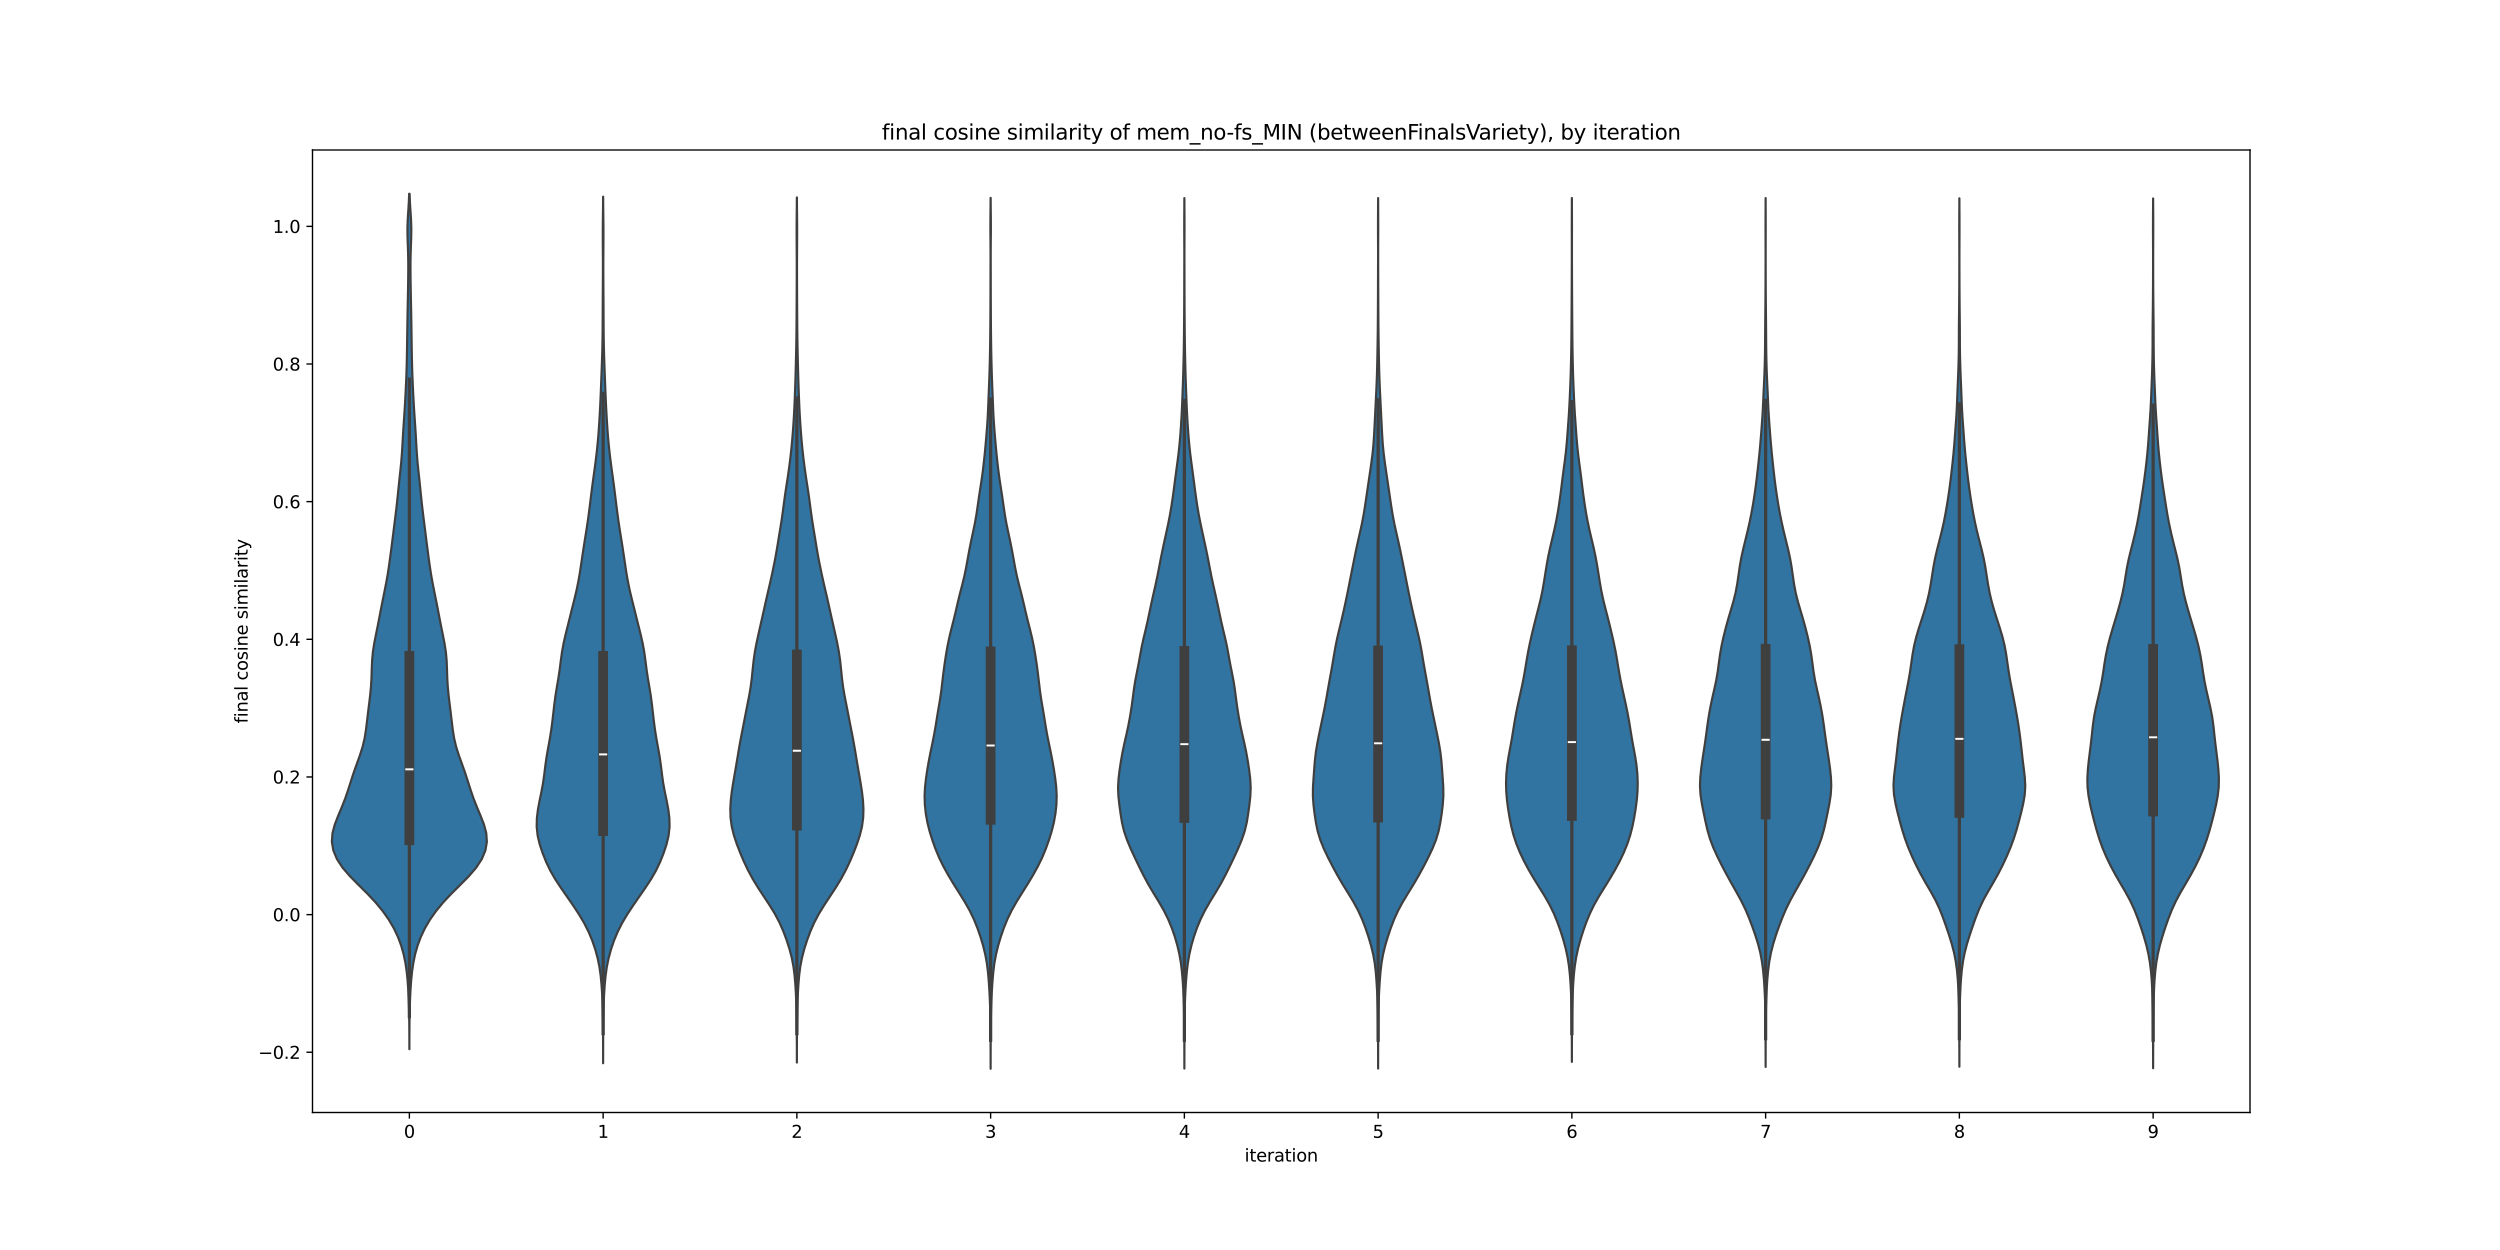<?xml version="1.0" encoding="utf-8" standalone="no"?>
<!DOCTYPE svg PUBLIC "-//W3C//DTD SVG 1.1//EN"
  "http://www.w3.org/Graphics/SVG/1.1/DTD/svg11.dtd">
<svg xmlns:xlink="http://www.w3.org/1999/xlink" width="1440pt" height="720pt" viewBox="0 0 1440 720" xmlns="http://www.w3.org/2000/svg" version="1.1">
 <defs>
  <style type="text/css">*{stroke-linejoin: round; stroke-linecap: butt}</style>
 </defs>
 <g id="figure_1">
  <g id="patch_1">
   <path d="M 0 720 
L 1440 720 
L 1440 0 
L 0 0 
z
" style="fill: #ffffff"/>
  </g>
  <g id="axes_1">
   <g id="patch_2">
    <path d="M 180 640.8 
L 1296 640.8 
L 1296 86.4 
L 180 86.4 
z
" style="fill: #ffffff"/>
   </g>
   <g id="PolyCollection_1">
    <defs>
     <path id="m1bced307eb" d="M 235.803 -115.657 
L 235.797 -115.657 
L 235.79 -120.634 
L 235.772 -125.611 
L 235.735 -130.588 
L 235.665 -135.565 
L 235.547 -140.543 
L 235.367 -145.52 
L 235.108 -150.497 
L 234.747 -155.474 
L 234.238 -160.451 
L 233.51 -165.429 
L 232.477 -170.406 
L 231.065 -175.383 
L 229.206 -180.36 
L 226.838 -185.337 
L 223.911 -190.315 
L 220.393 -195.292 
L 216.274 -200.269 
L 211.598 -205.246 
L 206.574 -210.224 
L 201.644 -215.201 
L 197.349 -220.178 
L 194.081 -225.155 
L 192.005 -230.132 
L 191.16 -235.11 
L 191.503 -240.087 
L 192.83 -245.064 
L 194.756 -250.041 
L 196.852 -255.018 
L 198.809 -259.996 
L 200.525 -264.973 
L 202.098 -269.95 
L 203.714 -274.927 
L 205.479 -279.904 
L 207.281 -284.882 
L 208.861 -289.859 
L 210.032 -294.836 
L 210.826 -299.813 
L 211.43 -304.79 
L 212.016 -309.768 
L 212.635 -314.745 
L 213.23 -319.722 
L 213.701 -324.699 
L 213.983 -329.676 
L 214.132 -334.654 
L 214.336 -339.631 
L 214.802 -344.608 
L 215.587 -349.585 
L 216.569 -354.562 
L 217.581 -359.54 
L 218.549 -364.517 
L 219.5 -369.494 
L 220.482 -374.471 
L 221.493 -379.449 
L 222.473 -384.426 
L 223.352 -389.403 
L 224.112 -394.38 
L 224.795 -399.357 
L 225.445 -404.335 
L 226.079 -409.312 
L 226.705 -414.289 
L 227.331 -419.266 
L 227.954 -424.243 
L 228.541 -429.221 
L 229.071 -434.198 
L 229.573 -439.175 
L 230.095 -444.152 
L 230.635 -449.129 
L 231.129 -454.107 
L 231.518 -459.084 
L 231.817 -464.061 
L 232.095 -469.038 
L 232.405 -474.015 
L 232.744 -478.993 
L 233.074 -483.97 
L 233.366 -488.947 
L 233.625 -493.924 
L 233.865 -498.901 
L 234.077 -503.879 
L 234.239 -508.856 
L 234.352 -513.833 
L 234.437 -518.81 
L 234.514 -523.788 
L 234.586 -528.765 
L 234.658 -533.742 
L 234.739 -538.719 
L 234.835 -543.696 
L 234.936 -548.674 
L 235.029 -553.651 
L 235.105 -558.628 
L 235.155 -563.605 
L 235.155 -568.582 
L 235.076 -573.56 
L 234.911 -578.537 
L 234.73 -583.514 
L 234.675 -588.491 
L 234.84 -593.468 
L 235.159 -598.446 
L 235.471 -603.423 
L 235.671 -608.4 
L 235.929 -608.4 
L 235.929 -608.4 
L 236.129 -603.423 
L 236.441 -598.446 
L 236.76 -593.468 
L 236.925 -588.491 
L 236.87 -583.514 
L 236.689 -578.537 
L 236.524 -573.56 
L 236.445 -568.582 
L 236.445 -563.605 
L 236.495 -558.628 
L 236.571 -553.651 
L 236.664 -548.674 
L 236.765 -543.696 
L 236.861 -538.719 
L 236.942 -533.742 
L 237.014 -528.765 
L 237.086 -523.788 
L 237.163 -518.81 
L 237.248 -513.833 
L 237.361 -508.856 
L 237.523 -503.879 
L 237.735 -498.901 
L 237.975 -493.924 
L 238.234 -488.947 
L 238.526 -483.97 
L 238.856 -478.993 
L 239.195 -474.015 
L 239.505 -469.038 
L 239.783 -464.061 
L 240.082 -459.084 
L 240.471 -454.107 
L 240.965 -449.129 
L 241.505 -444.152 
L 242.027 -439.175 
L 242.529 -434.198 
L 243.059 -429.221 
L 243.646 -424.243 
L 244.269 -419.266 
L 244.895 -414.289 
L 245.521 -409.312 
L 246.155 -404.335 
L 246.805 -399.357 
L 247.488 -394.38 
L 248.248 -389.403 
L 249.127 -384.426 
L 250.107 -379.449 
L 251.118 -374.471 
L 252.1 -369.494 
L 253.051 -364.517 
L 254.019 -359.54 
L 255.031 -354.562 
L 256.013 -349.585 
L 256.798 -344.608 
L 257.264 -339.631 
L 257.468 -334.654 
L 257.617 -329.676 
L 257.899 -324.699 
L 258.37 -319.722 
L 258.965 -314.745 
L 259.584 -309.768 
L 260.17 -304.79 
L 260.774 -299.813 
L 261.568 -294.836 
L 262.739 -289.859 
L 264.319 -284.882 
L 266.121 -279.904 
L 267.886 -274.927 
L 269.502 -269.95 
L 271.075 -264.973 
L 272.791 -259.996 
L 274.748 -255.018 
L 276.844 -250.041 
L 278.77 -245.064 
L 280.097 -240.087 
L 280.44 -235.11 
L 279.595 -230.132 
L 277.519 -225.155 
L 274.251 -220.178 
L 269.956 -215.201 
L 265.026 -210.224 
L 260.002 -205.246 
L 255.326 -200.269 
L 251.207 -195.292 
L 247.689 -190.315 
L 244.762 -185.337 
L 242.394 -180.36 
L 240.535 -175.383 
L 239.123 -170.406 
L 238.09 -165.429 
L 237.362 -160.451 
L 236.853 -155.474 
L 236.492 -150.497 
L 236.233 -145.52 
L 236.053 -140.543 
L 235.935 -135.565 
L 235.865 -130.588 
L 235.828 -125.611 
L 235.81 -120.634 
L 235.803 -115.657 
z
" style="stroke: #3f3f3f; stroke-width: 1.25"/>
    </defs>
    <g clip-path="url(#p282e55397e)">
     <use xlink:href="#m1bced307eb" x="0" y="720" style="fill: #3274a1; stroke: #3f3f3f; stroke-width: 1.25"/>
    </g>
   </g>
   <g id="PolyCollection_2">
    <defs>
     <path id="mf40b5ef000" d="M 347.402 -107.564 
L 347.398 -107.564 
L 347.394 -112.606 
L 347.385 -117.648 
L 347.369 -122.689 
L 347.34 -127.731 
L 347.291 -132.773 
L 347.199 -137.814 
L 347.041 -142.856 
L 346.799 -147.898 
L 346.46 -152.939 
L 345.981 -157.981 
L 345.273 -163.023 
L 344.245 -168.065 
L 342.87 -173.106 
L 341.151 -178.148 
L 339.053 -183.19 
L 336.513 -188.231 
L 333.529 -193.273 
L 330.213 -198.315 
L 326.725 -203.357 
L 323.219 -208.398 
L 319.891 -213.44 
L 316.976 -218.482 
L 314.57 -223.523 
L 312.565 -228.565 
L 310.89 -233.607 
L 309.684 -238.648 
L 309.13 -243.69 
L 309.236 -248.732 
L 309.859 -253.774 
L 310.807 -258.815 
L 311.857 -263.857 
L 312.787 -268.899 
L 313.498 -273.94 
L 314.108 -278.982 
L 314.826 -284.024 
L 315.708 -289.065 
L 316.629 -294.107 
L 317.45 -299.149 
L 318.125 -304.191 
L 318.706 -309.232 
L 319.285 -314.274 
L 319.961 -319.316 
L 320.775 -324.357 
L 321.636 -329.399 
L 322.39 -334.441 
L 323.025 -339.483 
L 323.722 -344.524 
L 324.648 -349.566 
L 325.8 -354.608 
L 327.058 -359.649 
L 328.32 -364.691 
L 329.572 -369.733 
L 330.831 -374.774 
L 332.041 -379.816 
L 333.095 -384.858 
L 333.969 -389.9 
L 334.74 -394.941 
L 335.48 -399.983 
L 336.24 -405.025 
L 337.043 -410.066 
L 337.855 -415.108 
L 338.612 -420.15 
L 339.294 -425.191 
L 339.929 -430.233 
L 340.547 -435.275 
L 341.187 -440.317 
L 341.872 -445.358 
L 342.569 -450.4 
L 343.227 -455.442 
L 343.82 -460.483 
L 344.332 -465.525 
L 344.756 -470.567 
L 345.107 -475.609 
L 345.411 -480.65 
L 345.68 -485.692 
L 345.917 -490.734 
L 346.128 -495.775 
L 346.327 -500.817 
L 346.517 -505.859 
L 346.698 -510.9 
L 346.86 -515.942 
L 346.985 -520.984 
L 347.067 -526.026 
L 347.113 -531.067 
L 347.14 -536.109 
L 347.162 -541.151 
L 347.187 -546.192 
L 347.216 -551.234 
L 347.247 -556.276 
L 347.274 -561.317 
L 347.285 -566.359 
L 347.272 -571.401 
L 347.238 -576.443 
L 347.206 -581.484 
L 347.2 -586.526 
L 347.234 -591.568 
L 347.295 -596.609 
L 347.35 -601.651 
L 347.383 -606.693 
L 347.417 -606.693 
L 347.417 -606.693 
L 347.45 -601.651 
L 347.505 -596.609 
L 347.566 -591.568 
L 347.6 -586.526 
L 347.594 -581.484 
L 347.562 -576.443 
L 347.528 -571.401 
L 347.515 -566.359 
L 347.526 -561.317 
L 347.553 -556.276 
L 347.584 -551.234 
L 347.613 -546.192 
L 347.638 -541.151 
L 347.66 -536.109 
L 347.687 -531.067 
L 347.733 -526.026 
L 347.815 -520.984 
L 347.94 -515.942 
L 348.102 -510.9 
L 348.283 -505.859 
L 348.473 -500.817 
L 348.672 -495.775 
L 348.883 -490.734 
L 349.12 -485.692 
L 349.389 -480.65 
L 349.693 -475.609 
L 350.044 -470.567 
L 350.468 -465.525 
L 350.98 -460.483 
L 351.573 -455.442 
L 352.231 -450.4 
L 352.928 -445.358 
L 353.613 -440.317 
L 354.253 -435.275 
L 354.871 -430.233 
L 355.506 -425.191 
L 356.188 -420.15 
L 356.945 -415.108 
L 357.757 -410.066 
L 358.56 -405.025 
L 359.32 -399.983 
L 360.06 -394.941 
L 360.831 -389.9 
L 361.705 -384.858 
L 362.759 -379.816 
L 363.969 -374.774 
L 365.228 -369.733 
L 366.48 -364.691 
L 367.742 -359.649 
L 369 -354.608 
L 370.152 -349.566 
L 371.078 -344.524 
L 371.775 -339.483 
L 372.41 -334.441 
L 373.164 -329.399 
L 374.025 -324.357 
L 374.839 -319.316 
L 375.515 -314.274 
L 376.094 -309.232 
L 376.675 -304.191 
L 377.35 -299.149 
L 378.171 -294.107 
L 379.092 -289.065 
L 379.974 -284.024 
L 380.692 -278.982 
L 381.302 -273.94 
L 382.013 -268.899 
L 382.943 -263.857 
L 383.993 -258.815 
L 384.941 -253.774 
L 385.564 -248.732 
L 385.67 -243.69 
L 385.116 -238.648 
L 383.91 -233.607 
L 382.235 -228.565 
L 380.23 -223.523 
L 377.824 -218.482 
L 374.909 -213.44 
L 371.581 -208.398 
L 368.075 -203.357 
L 364.587 -198.315 
L 361.271 -193.273 
L 358.287 -188.231 
L 355.747 -183.19 
L 353.649 -178.148 
L 351.93 -173.106 
L 350.555 -168.065 
L 349.527 -163.023 
L 348.819 -157.981 
L 348.34 -152.939 
L 348.001 -147.898 
L 347.759 -142.856 
L 347.601 -137.814 
L 347.509 -132.773 
L 347.46 -127.731 
L 347.431 -122.689 
L 347.415 -117.648 
L 347.406 -112.606 
L 347.402 -107.564 
z
" style="stroke: #3f3f3f; stroke-width: 1.25"/>
    </defs>
    <g clip-path="url(#p282e55397e)">
     <use xlink:href="#mf40b5ef000" x="0" y="720" style="fill: #3274a1; stroke: #3f3f3f; stroke-width: 1.25"/>
    </g>
   </g>
   <g id="PolyCollection_3">
    <defs>
     <path id="m320e3115d4" d="M 459.002 -107.971 
L 458.998 -107.971 
L 458.993 -113.005 
L 458.98 -118.038 
L 458.955 -123.072 
L 458.917 -128.105 
L 458.862 -133.139 
L 458.775 -138.172 
L 458.63 -143.206 
L 458.404 -148.239 
L 458.093 -153.273 
L 457.662 -158.306 
L 457.016 -163.34 
L 456.047 -168.373 
L 454.726 -173.407 
L 453.112 -178.44 
L 451.238 -183.474 
L 449.031 -188.507 
L 446.377 -193.541 
L 443.29 -198.574 
L 439.965 -203.607 
L 436.665 -208.641 
L 433.596 -213.674 
L 430.87 -218.708 
L 428.483 -223.741 
L 426.345 -228.775 
L 424.398 -233.808 
L 422.729 -238.842 
L 421.498 -243.875 
L 420.809 -248.909 
L 420.651 -253.942 
L 420.925 -258.976 
L 421.513 -264.009 
L 422.299 -269.043 
L 423.167 -274.076 
L 424.036 -279.11 
L 424.878 -284.143 
L 425.719 -289.177 
L 426.623 -294.21 
L 427.604 -299.243 
L 428.593 -304.277 
L 429.562 -309.31 
L 430.556 -314.344 
L 431.539 -319.377 
L 432.392 -324.411 
L 433.041 -329.444 
L 433.549 -334.478 
L 434.084 -339.511 
L 434.808 -344.545 
L 435.756 -349.578 
L 436.844 -354.612 
L 437.987 -359.645 
L 439.126 -364.679 
L 440.239 -369.712 
L 441.367 -374.746 
L 442.539 -379.779 
L 443.705 -384.813 
L 444.813 -389.846 
L 445.861 -394.88 
L 446.83 -399.913 
L 447.698 -404.946 
L 448.515 -409.98 
L 449.344 -415.013 
L 450.155 -420.047 
L 450.879 -425.08 
L 451.537 -430.114 
L 452.222 -435.147 
L 452.98 -440.181 
L 453.762 -445.214 
L 454.49 -450.248 
L 455.135 -455.281 
L 455.706 -460.315 
L 456.202 -465.348 
L 456.625 -470.382 
L 456.99 -475.415 
L 457.305 -480.449 
L 457.564 -485.482 
L 457.78 -490.516 
L 457.97 -495.549 
L 458.139 -500.583 
L 458.285 -505.616 
L 458.415 -510.649 
L 458.535 -515.683 
L 458.64 -520.716 
L 458.721 -525.75 
L 458.776 -530.783 
L 458.814 -535.817 
L 458.842 -540.85 
L 458.865 -545.884 
L 458.888 -550.917 
L 458.909 -555.951 
L 458.923 -560.984 
L 458.928 -566.018 
L 458.919 -571.051 
L 458.895 -576.085 
L 458.864 -581.118 
L 458.842 -586.152 
L 458.855 -591.185 
L 458.9 -596.219 
L 458.951 -601.252 
L 458.983 -606.286 
L 459.017 -606.286 
L 459.017 -606.286 
L 459.049 -601.252 
L 459.1 -596.219 
L 459.145 -591.185 
L 459.158 -586.152 
L 459.136 -581.118 
L 459.105 -576.085 
L 459.081 -571.051 
L 459.072 -566.018 
L 459.077 -560.984 
L 459.091 -555.951 
L 459.112 -550.917 
L 459.135 -545.884 
L 459.158 -540.85 
L 459.186 -535.817 
L 459.224 -530.783 
L 459.279 -525.75 
L 459.36 -520.716 
L 459.465 -515.683 
L 459.585 -510.649 
L 459.715 -505.616 
L 459.861 -500.583 
L 460.03 -495.549 
L 460.22 -490.516 
L 460.436 -485.482 
L 460.695 -480.449 
L 461.01 -475.415 
L 461.375 -470.382 
L 461.798 -465.348 
L 462.294 -460.315 
L 462.865 -455.281 
L 463.51 -450.248 
L 464.238 -445.214 
L 465.02 -440.181 
L 465.778 -435.147 
L 466.463 -430.114 
L 467.121 -425.08 
L 467.845 -420.047 
L 468.656 -415.013 
L 469.485 -409.98 
L 470.302 -404.946 
L 471.17 -399.913 
L 472.139 -394.88 
L 473.187 -389.846 
L 474.295 -384.813 
L 475.461 -379.779 
L 476.633 -374.746 
L 477.761 -369.712 
L 478.874 -364.679 
L 480.013 -359.645 
L 481.156 -354.612 
L 482.244 -349.578 
L 483.192 -344.545 
L 483.916 -339.511 
L 484.451 -334.478 
L 484.959 -329.444 
L 485.608 -324.411 
L 486.461 -319.377 
L 487.444 -314.344 
L 488.438 -309.31 
L 489.407 -304.277 
L 490.396 -299.243 
L 491.377 -294.21 
L 492.281 -289.177 
L 493.122 -284.143 
L 493.964 -279.11 
L 494.833 -274.076 
L 495.701 -269.043 
L 496.487 -264.009 
L 497.075 -258.976 
L 497.349 -253.942 
L 497.191 -248.909 
L 496.502 -243.875 
L 495.271 -238.842 
L 493.602 -233.808 
L 491.655 -228.775 
L 489.517 -223.741 
L 487.13 -218.708 
L 484.404 -213.674 
L 481.335 -208.641 
L 478.035 -203.607 
L 474.71 -198.574 
L 471.623 -193.541 
L 468.969 -188.507 
L 466.762 -183.474 
L 464.888 -178.44 
L 463.274 -173.407 
L 461.953 -168.373 
L 460.984 -163.34 
L 460.338 -158.306 
L 459.907 -153.273 
L 459.596 -148.239 
L 459.37 -143.206 
L 459.225 -138.172 
L 459.138 -133.139 
L 459.083 -128.105 
L 459.045 -123.072 
L 459.02 -118.038 
L 459.007 -113.005 
L 459.002 -107.971 
z
" style="stroke: #3f3f3f; stroke-width: 1.25"/>
    </defs>
    <g clip-path="url(#p282e55397e)">
     <use xlink:href="#m320e3115d4" x="0" y="720" style="fill: #3274a1; stroke: #3f3f3f; stroke-width: 1.25"/>
    </g>
   </g>
   <g id="PolyCollection_4">
    <defs>
     <path id="mff6ca3e1f9" d="M 570.602 -104.4 
L 570.598 -104.4 
L 570.593 -109.467 
L 570.581 -114.534 
L 570.559 -119.601 
L 570.526 -124.668 
L 570.482 -129.735 
L 570.416 -134.801 
L 570.302 -139.868 
L 570.114 -144.935 
L 569.845 -150.002 
L 569.503 -155.069 
L 569.06 -160.136 
L 568.425 -165.203 
L 567.497 -170.27 
L 566.254 -175.337 
L 564.744 -180.404 
L 562.988 -185.47 
L 560.93 -190.537 
L 558.473 -195.604 
L 555.597 -200.671 
L 552.443 -205.738 
L 549.253 -210.805 
L 546.207 -215.872 
L 543.396 -220.939 
L 540.92 -226.006 
L 538.818 -231.073 
L 537.007 -236.14 
L 535.435 -241.206 
L 534.17 -246.273 
L 533.264 -251.34 
L 532.714 -256.407 
L 532.552 -261.474 
L 532.801 -266.541 
L 533.373 -271.608 
L 534.128 -276.675 
L 535.005 -281.742 
L 535.998 -286.809 
L 537.053 -291.875 
L 538.063 -296.942 
L 538.95 -302.009 
L 539.76 -307.076 
L 540.608 -312.143 
L 541.469 -317.21 
L 542.202 -322.277 
L 542.798 -327.344 
L 543.395 -332.411 
L 544.073 -337.478 
L 544.839 -342.545 
L 545.718 -347.611 
L 546.763 -352.678 
L 547.989 -357.745 
L 549.288 -362.812 
L 550.514 -367.879 
L 551.673 -372.946 
L 552.906 -378.013 
L 554.228 -383.08 
L 555.47 -388.147 
L 556.512 -393.214 
L 557.427 -398.28 
L 558.356 -403.347 
L 559.373 -408.414 
L 560.465 -413.481 
L 561.522 -418.548 
L 562.417 -423.615 
L 563.161 -428.682 
L 563.886 -433.749 
L 564.669 -438.816 
L 565.45 -443.883 
L 566.14 -448.95 
L 566.731 -454.016 
L 567.258 -459.083 
L 567.732 -464.15 
L 568.164 -469.217 
L 568.563 -474.284 
L 568.898 -479.351 
L 569.143 -484.418 
L 569.342 -489.485 
L 569.546 -494.552 
L 569.752 -499.619 
L 569.932 -504.685 
L 570.076 -509.752 
L 570.192 -514.819 
L 570.286 -519.886 
L 570.358 -524.953 
L 570.409 -530.02 
L 570.447 -535.087 
L 570.476 -540.154 
L 570.498 -545.221 
L 570.514 -550.288 
L 570.524 -555.355 
L 570.53 -560.421 
L 570.54 -565.488 
L 570.55 -570.555 
L 570.544 -575.622 
L 570.509 -580.689 
L 570.464 -585.756 
L 570.452 -590.823 
L 570.489 -595.89 
L 570.543 -600.957 
L 570.58 -606.024 
L 570.62 -606.024 
L 570.62 -606.024 
L 570.657 -600.957 
L 570.711 -595.89 
L 570.748 -590.823 
L 570.736 -585.756 
L 570.691 -580.689 
L 570.656 -575.622 
L 570.65 -570.555 
L 570.66 -565.488 
L 570.67 -560.421 
L 570.676 -555.355 
L 570.686 -550.288 
L 570.702 -545.221 
L 570.724 -540.154 
L 570.753 -535.087 
L 570.791 -530.02 
L 570.842 -524.953 
L 570.914 -519.886 
L 571.008 -514.819 
L 571.124 -509.752 
L 571.268 -504.685 
L 571.448 -499.619 
L 571.654 -494.552 
L 571.858 -489.485 
L 572.057 -484.418 
L 572.302 -479.351 
L 572.637 -474.284 
L 573.036 -469.217 
L 573.468 -464.15 
L 573.942 -459.083 
L 574.469 -454.016 
L 575.06 -448.95 
L 575.75 -443.883 
L 576.531 -438.816 
L 577.314 -433.749 
L 578.039 -428.682 
L 578.783 -423.615 
L 579.678 -418.548 
L 580.735 -413.481 
L 581.827 -408.414 
L 582.844 -403.347 
L 583.773 -398.28 
L 584.688 -393.214 
L 585.73 -388.147 
L 586.972 -383.08 
L 588.294 -378.013 
L 589.527 -372.946 
L 590.686 -367.879 
L 591.912 -362.812 
L 593.211 -357.745 
L 594.437 -352.678 
L 595.482 -347.611 
L 596.361 -342.545 
L 597.127 -337.478 
L 597.805 -332.411 
L 598.402 -327.344 
L 598.998 -322.277 
L 599.731 -317.21 
L 600.592 -312.143 
L 601.44 -307.076 
L 602.25 -302.009 
L 603.137 -296.942 
L 604.147 -291.875 
L 605.202 -286.809 
L 606.195 -281.742 
L 607.072 -276.675 
L 607.827 -271.608 
L 608.399 -266.541 
L 608.648 -261.474 
L 608.486 -256.407 
L 607.936 -251.34 
L 607.03 -246.273 
L 605.765 -241.206 
L 604.193 -236.14 
L 602.382 -231.073 
L 600.28 -226.006 
L 597.804 -220.939 
L 594.993 -215.872 
L 591.947 -210.805 
L 588.757 -205.738 
L 585.603 -200.671 
L 582.727 -195.604 
L 580.27 -190.537 
L 578.212 -185.47 
L 576.456 -180.404 
L 574.946 -175.337 
L 573.703 -170.27 
L 572.775 -165.203 
L 572.14 -160.136 
L 571.697 -155.069 
L 571.355 -150.002 
L 571.086 -144.935 
L 570.898 -139.868 
L 570.784 -134.801 
L 570.718 -129.735 
L 570.674 -124.668 
L 570.641 -119.601 
L 570.619 -114.534 
L 570.607 -109.467 
L 570.602 -104.4 
z
" style="stroke: #3f3f3f; stroke-width: 1.25"/>
    </defs>
    <g clip-path="url(#p282e55397e)">
     <use xlink:href="#mff6ca3e1f9" x="0" y="720" style="fill: #3274a1; stroke: #3f3f3f; stroke-width: 1.25"/>
    </g>
   </g>
   <g id="PolyCollection_5">
    <defs>
     <path id="ma1734b2cbe" d="M 682.202 -104.525 
L 682.198 -104.525 
L 682.193 -109.589 
L 682.182 -114.653 
L 682.163 -119.718 
L 682.137 -124.782 
L 682.105 -129.847 
L 682.056 -134.911 
L 681.963 -139.975 
L 681.796 -145.04 
L 681.549 -150.104 
L 681.222 -155.169 
L 680.793 -160.233 
L 680.191 -165.297 
L 679.324 -170.362 
L 678.151 -175.426 
L 676.688 -180.49 
L 674.929 -185.555 
L 672.814 -190.619 
L 670.286 -195.684 
L 667.37 -200.748 
L 664.262 -205.812 
L 661.273 -210.877 
L 658.561 -215.941 
L 656.039 -221.006 
L 653.604 -226.07 
L 651.277 -231.134 
L 649.16 -236.199 
L 647.442 -241.263 
L 646.247 -246.327 
L 645.43 -251.392 
L 644.739 -256.456 
L 644.188 -261.521 
L 644.006 -266.585 
L 644.298 -271.649 
L 644.918 -276.714 
L 645.693 -281.778 
L 646.593 -286.843 
L 647.658 -291.907 
L 648.824 -296.971 
L 649.923 -302.036 
L 650.868 -307.1 
L 651.689 -312.164 
L 652.395 -317.229 
L 653.041 -322.293 
L 653.809 -327.358 
L 654.784 -332.422 
L 655.797 -337.486 
L 656.717 -342.551 
L 657.658 -347.615 
L 658.77 -352.68 
L 659.992 -357.744 
L 661.153 -362.808 
L 662.218 -367.873 
L 663.284 -372.937 
L 664.414 -378.002 
L 665.566 -383.066 
L 666.655 -388.13 
L 667.645 -393.195 
L 668.608 -398.259 
L 669.636 -403.323 
L 670.727 -408.388 
L 671.839 -413.452 
L 672.924 -418.517 
L 673.913 -423.581 
L 674.774 -428.645 
L 675.528 -433.71 
L 676.21 -438.774 
L 676.865 -443.839 
L 677.536 -448.903 
L 678.221 -453.967 
L 678.865 -459.032 
L 679.411 -464.096 
L 679.851 -469.16 
L 680.218 -474.225 
L 680.529 -479.289 
L 680.784 -484.354 
L 680.995 -489.418 
L 681.189 -494.482 
L 681.371 -499.547 
L 681.532 -504.611 
L 681.67 -509.676 
L 681.786 -514.74 
L 681.88 -519.804 
L 681.949 -524.869 
L 681.999 -529.933 
L 682.04 -534.997 
L 682.077 -540.062 
L 682.106 -545.126 
L 682.124 -550.191 
L 682.135 -555.255 
L 682.144 -560.319 
L 682.157 -565.384 
L 682.17 -570.448 
L 682.17 -575.513 
L 682.151 -580.577 
L 682.125 -585.641 
L 682.117 -590.706 
L 682.137 -595.77 
L 682.168 -600.835 
L 682.189 -605.899 
L 682.211 -605.899 
L 682.211 -605.899 
L 682.232 -600.835 
L 682.263 -595.77 
L 682.283 -590.706 
L 682.275 -585.641 
L 682.249 -580.577 
L 682.23 -575.513 
L 682.23 -570.448 
L 682.243 -565.384 
L 682.256 -560.319 
L 682.265 -555.255 
L 682.276 -550.191 
L 682.294 -545.126 
L 682.323 -540.062 
L 682.36 -534.997 
L 682.401 -529.933 
L 682.451 -524.869 
L 682.52 -519.804 
L 682.614 -514.74 
L 682.73 -509.676 
L 682.868 -504.611 
L 683.029 -499.547 
L 683.211 -494.482 
L 683.405 -489.418 
L 683.616 -484.354 
L 683.871 -479.289 
L 684.182 -474.225 
L 684.549 -469.16 
L 684.989 -464.096 
L 685.535 -459.032 
L 686.179 -453.967 
L 686.864 -448.903 
L 687.535 -443.839 
L 688.19 -438.774 
L 688.872 -433.71 
L 689.626 -428.645 
L 690.487 -423.581 
L 691.476 -418.517 
L 692.561 -413.452 
L 693.673 -408.388 
L 694.764 -403.323 
L 695.792 -398.259 
L 696.755 -393.195 
L 697.745 -388.13 
L 698.834 -383.066 
L 699.986 -378.002 
L 701.116 -372.937 
L 702.182 -367.873 
L 703.247 -362.808 
L 704.408 -357.744 
L 705.63 -352.68 
L 706.742 -347.615 
L 707.683 -342.551 
L 708.603 -337.486 
L 709.616 -332.422 
L 710.591 -327.358 
L 711.359 -322.293 
L 712.005 -317.229 
L 712.711 -312.164 
L 713.532 -307.1 
L 714.477 -302.036 
L 715.576 -296.971 
L 716.742 -291.907 
L 717.807 -286.843 
L 718.707 -281.778 
L 719.482 -276.714 
L 720.102 -271.649 
L 720.394 -266.585 
L 720.212 -261.521 
L 719.661 -256.456 
L 718.97 -251.392 
L 718.153 -246.327 
L 716.958 -241.263 
L 715.24 -236.199 
L 713.123 -231.134 
L 710.796 -226.07 
L 708.361 -221.006 
L 705.839 -215.941 
L 703.127 -210.877 
L 700.138 -205.812 
L 697.03 -200.748 
L 694.114 -195.684 
L 691.586 -190.619 
L 689.471 -185.555 
L 687.712 -180.49 
L 686.249 -175.426 
L 685.076 -170.362 
L 684.209 -165.297 
L 683.607 -160.233 
L 683.178 -155.169 
L 682.851 -150.104 
L 682.604 -145.04 
L 682.437 -139.975 
L 682.344 -134.911 
L 682.295 -129.847 
L 682.263 -124.782 
L 682.237 -119.718 
L 682.218 -114.653 
L 682.207 -109.589 
L 682.202 -104.525 
z
" style="stroke: #3f3f3f; stroke-width: 1.25"/>
    </defs>
    <g clip-path="url(#p282e55397e)">
     <use xlink:href="#ma1734b2cbe" x="0" y="720" style="fill: #3274a1; stroke: #3f3f3f; stroke-width: 1.25"/>
    </g>
   </g>
   <g id="PolyCollection_6">
    <defs>
     <path id="ma7f693553e" d="M 793.802 -104.518 
L 793.798 -104.518 
L 793.794 -109.583 
L 793.784 -114.647 
L 793.768 -119.712 
L 793.75 -124.776 
L 793.726 -129.841 
L 793.68 -134.905 
L 793.579 -139.97 
L 793.4 -145.034 
L 793.148 -150.099 
L 792.836 -155.163 
L 792.43 -160.228 
L 791.834 -165.292 
L 790.935 -170.357 
L 789.698 -175.421 
L 788.19 -180.486 
L 786.475 -185.55 
L 784.517 -190.615 
L 782.197 -195.679 
L 779.438 -200.744 
L 776.358 -205.808 
L 773.238 -210.873 
L 770.292 -215.938 
L 767.539 -221.002 
L 764.938 -226.067 
L 762.536 -231.131 
L 760.489 -236.196 
L 758.965 -241.26 
L 757.937 -246.325 
L 757.178 -251.389 
L 756.566 -256.454 
L 756.222 -261.518 
L 756.271 -266.583 
L 756.593 -271.647 
L 756.962 -276.712 
L 757.356 -281.776 
L 757.942 -286.841 
L 758.788 -291.905 
L 759.789 -296.97 
L 760.842 -302.034 
L 761.911 -307.099 
L 762.954 -312.163 
L 763.907 -317.228 
L 764.786 -322.292 
L 765.678 -327.357 
L 766.609 -332.421 
L 767.508 -337.486 
L 768.354 -342.55 
L 769.244 -347.615 
L 770.288 -352.68 
L 771.479 -357.744 
L 772.704 -362.809 
L 773.879 -367.873 
L 774.998 -372.938 
L 776.064 -378.002 
L 777.078 -383.067 
L 778.07 -388.131 
L 779.071 -393.196 
L 780.08 -398.26 
L 781.118 -403.325 
L 782.226 -408.389 
L 783.384 -413.454 
L 784.493 -418.518 
L 785.454 -423.583 
L 786.269 -428.647 
L 787.018 -433.712 
L 787.763 -438.776 
L 788.513 -443.841 
L 789.262 -448.905 
L 789.986 -453.97 
L 790.625 -459.034 
L 791.113 -464.099 
L 791.454 -469.163 
L 791.72 -474.228 
L 791.974 -479.293 
L 792.228 -484.357 
L 792.479 -489.422 
L 792.724 -494.486 
L 792.948 -499.551 
L 793.127 -504.615 
L 793.259 -509.68 
L 793.365 -514.744 
L 793.459 -519.809 
L 793.538 -524.873 
L 793.597 -529.938 
L 793.638 -535.002 
L 793.668 -540.067 
L 793.695 -545.131 
L 793.716 -550.196 
L 793.731 -555.26 
L 793.745 -560.325 
L 793.76 -565.389 
L 793.773 -570.454 
L 793.773 -575.518 
L 793.756 -580.583 
L 793.732 -585.647 
L 793.725 -590.712 
L 793.744 -595.776 
L 793.771 -600.841 
L 793.79 -605.905 
L 793.81 -605.905 
L 793.81 -605.905 
L 793.829 -600.841 
L 793.856 -595.776 
L 793.875 -590.712 
L 793.868 -585.647 
L 793.844 -580.583 
L 793.827 -575.518 
L 793.827 -570.454 
L 793.84 -565.389 
L 793.855 -560.325 
L 793.869 -555.26 
L 793.884 -550.196 
L 793.905 -545.131 
L 793.932 -540.067 
L 793.962 -535.002 
L 794.003 -529.938 
L 794.062 -524.873 
L 794.141 -519.809 
L 794.235 -514.744 
L 794.341 -509.68 
L 794.473 -504.615 
L 794.652 -499.551 
L 794.876 -494.486 
L 795.121 -489.422 
L 795.372 -484.357 
L 795.626 -479.293 
L 795.88 -474.228 
L 796.146 -469.163 
L 796.487 -464.099 
L 796.975 -459.034 
L 797.614 -453.97 
L 798.338 -448.905 
L 799.087 -443.841 
L 799.837 -438.776 
L 800.582 -433.712 
L 801.331 -428.647 
L 802.146 -423.583 
L 803.107 -418.518 
L 804.216 -413.454 
L 805.374 -408.389 
L 806.482 -403.325 
L 807.52 -398.26 
L 808.529 -393.196 
L 809.53 -388.131 
L 810.522 -383.067 
L 811.536 -378.002 
L 812.602 -372.938 
L 813.721 -367.873 
L 814.896 -362.809 
L 816.121 -357.744 
L 817.312 -352.68 
L 818.356 -347.615 
L 819.246 -342.55 
L 820.092 -337.486 
L 820.991 -332.421 
L 821.922 -327.357 
L 822.814 -322.292 
L 823.693 -317.228 
L 824.646 -312.163 
L 825.689 -307.099 
L 826.758 -302.034 
L 827.811 -296.97 
L 828.812 -291.905 
L 829.658 -286.841 
L 830.244 -281.776 
L 830.638 -276.712 
L 831.007 -271.647 
L 831.329 -266.583 
L 831.378 -261.518 
L 831.034 -256.454 
L 830.422 -251.389 
L 829.663 -246.325 
L 828.635 -241.26 
L 827.111 -236.196 
L 825.064 -231.131 
L 822.662 -226.067 
L 820.061 -221.002 
L 817.308 -215.938 
L 814.362 -210.873 
L 811.242 -205.808 
L 808.162 -200.744 
L 805.403 -195.679 
L 803.083 -190.615 
L 801.125 -185.55 
L 799.41 -180.486 
L 797.902 -175.421 
L 796.665 -170.357 
L 795.766 -165.292 
L 795.17 -160.228 
L 794.764 -155.163 
L 794.452 -150.099 
L 794.2 -145.034 
L 794.021 -139.97 
L 793.92 -134.905 
L 793.874 -129.841 
L 793.85 -124.776 
L 793.832 -119.712 
L 793.816 -114.647 
L 793.806 -109.583 
L 793.802 -104.518 
z
" style="stroke: #3f3f3f; stroke-width: 1.25"/>
    </defs>
    <g clip-path="url(#p282e55397e)">
     <use xlink:href="#ma7f693553e" x="0" y="720" style="fill: #3274a1; stroke: #3f3f3f; stroke-width: 1.25"/>
    </g>
   </g>
   <g id="PolyCollection_7">
    <defs>
     <path id="mbcea896668" d="M 905.402 -108.344 
L 905.398 -108.344 
L 905.392 -113.37 
L 905.378 -118.396 
L 905.358 -123.421 
L 905.332 -128.447 
L 905.295 -133.473 
L 905.223 -138.499 
L 905.089 -143.525 
L 904.888 -148.551 
L 904.619 -153.577 
L 904.248 -158.603 
L 903.703 -163.629 
L 902.912 -168.655 
L 901.828 -173.681 
L 900.463 -178.707 
L 898.875 -183.733 
L 897.088 -188.759 
L 895.033 -193.785 
L 892.587 -198.811 
L 889.726 -203.837 
L 886.611 -208.863 
L 883.494 -213.889 
L 880.549 -218.915 
L 877.857 -223.941 
L 875.463 -228.967 
L 873.417 -233.993 
L 871.766 -239.018 
L 870.493 -244.044 
L 869.495 -249.07 
L 868.668 -254.096 
L 868.008 -259.122 
L 867.592 -264.148 
L 867.478 -269.174 
L 867.672 -274.2 
L 868.165 -279.226 
L 868.935 -284.252 
L 869.867 -289.278 
L 870.78 -294.304 
L 871.598 -299.33 
L 872.413 -304.356 
L 873.33 -309.382 
L 874.365 -314.408 
L 875.474 -319.434 
L 876.586 -324.46 
L 877.606 -329.486 
L 878.487 -334.512 
L 879.306 -339.538 
L 880.192 -344.564 
L 881.212 -349.59 
L 882.349 -354.615 
L 883.556 -359.641 
L 884.822 -364.667 
L 886.132 -369.693 
L 887.382 -374.719 
L 888.446 -379.745 
L 889.323 -384.771 
L 890.116 -389.797 
L 890.932 -394.823 
L 891.859 -399.849 
L 892.943 -404.875 
L 894.134 -409.901 
L 895.318 -414.927 
L 896.389 -419.953 
L 897.306 -424.979 
L 898.099 -430.005 
L 898.808 -435.031 
L 899.452 -440.057 
L 900.07 -445.083 
L 900.722 -450.109 
L 901.397 -455.135 
L 902.004 -460.161 
L 902.487 -465.187 
L 902.877 -470.212 
L 903.242 -475.238 
L 903.597 -480.264 
L 903.904 -485.29 
L 904.153 -490.316 
L 904.376 -495.342 
L 904.582 -500.368 
L 904.747 -505.394 
L 904.874 -510.42 
L 904.98 -515.446 
L 905.067 -520.472 
L 905.124 -525.498 
L 905.161 -530.524 
L 905.194 -535.55 
L 905.227 -540.576 
L 905.258 -545.602 
L 905.285 -550.628 
L 905.311 -555.654 
L 905.333 -560.68 
L 905.351 -565.706 
L 905.363 -570.732 
L 905.366 -575.758 
L 905.36 -580.784 
L 905.35 -585.809 
L 905.349 -590.835 
L 905.362 -595.861 
L 905.381 -600.887 
L 905.393 -605.913 
L 905.407 -605.913 
L 905.407 -605.913 
L 905.419 -600.887 
L 905.438 -595.861 
L 905.451 -590.835 
L 905.45 -585.809 
L 905.44 -580.784 
L 905.434 -575.758 
L 905.437 -570.732 
L 905.449 -565.706 
L 905.467 -560.68 
L 905.489 -555.654 
L 905.515 -550.628 
L 905.542 -545.602 
L 905.573 -540.576 
L 905.606 -535.55 
L 905.639 -530.524 
L 905.676 -525.498 
L 905.733 -520.472 
L 905.82 -515.446 
L 905.926 -510.42 
L 906.053 -505.394 
L 906.218 -500.368 
L 906.424 -495.342 
L 906.647 -490.316 
L 906.896 -485.29 
L 907.203 -480.264 
L 907.558 -475.238 
L 907.923 -470.212 
L 908.313 -465.187 
L 908.796 -460.161 
L 909.403 -455.135 
L 910.078 -450.109 
L 910.73 -445.083 
L 911.348 -440.057 
L 911.992 -435.031 
L 912.701 -430.005 
L 913.494 -424.979 
L 914.411 -419.953 
L 915.482 -414.927 
L 916.666 -409.901 
L 917.857 -404.875 
L 918.941 -399.849 
L 919.868 -394.823 
L 920.684 -389.797 
L 921.477 -384.771 
L 922.354 -379.745 
L 923.418 -374.719 
L 924.668 -369.693 
L 925.978 -364.667 
L 927.244 -359.641 
L 928.451 -354.615 
L 929.588 -349.59 
L 930.608 -344.564 
L 931.494 -339.538 
L 932.313 -334.512 
L 933.194 -329.486 
L 934.214 -324.46 
L 935.326 -319.434 
L 936.435 -314.408 
L 937.47 -309.382 
L 938.387 -304.356 
L 939.202 -299.33 
L 940.02 -294.304 
L 940.933 -289.278 
L 941.865 -284.252 
L 942.635 -279.226 
L 943.128 -274.2 
L 943.322 -269.174 
L 943.208 -264.148 
L 942.792 -259.122 
L 942.132 -254.096 
L 941.305 -249.07 
L 940.307 -244.044 
L 939.034 -239.018 
L 937.383 -233.993 
L 935.337 -228.967 
L 932.943 -223.941 
L 930.251 -218.915 
L 927.306 -213.889 
L 924.189 -208.863 
L 921.074 -203.837 
L 918.213 -198.811 
L 915.767 -193.785 
L 913.712 -188.759 
L 911.925 -183.733 
L 910.337 -178.707 
L 908.972 -173.681 
L 907.888 -168.655 
L 907.097 -163.629 
L 906.552 -158.603 
L 906.181 -153.577 
L 905.912 -148.551 
L 905.711 -143.525 
L 905.577 -138.499 
L 905.505 -133.473 
L 905.468 -128.447 
L 905.442 -123.421 
L 905.422 -118.396 
L 905.408 -113.37 
L 905.402 -108.344 
z
" style="stroke: #3f3f3f; stroke-width: 1.25"/>
    </defs>
    <g clip-path="url(#p282e55397e)">
     <use xlink:href="#mbcea896668" x="0" y="720" style="fill: #3274a1; stroke: #3f3f3f; stroke-width: 1.25"/>
    </g>
   </g>
   <g id="PolyCollection_8">
    <defs>
     <path id="me972ac88d3" d="M 1017.002 -105.456 
L 1016.998 -105.456 
L 1016.992 -110.511 
L 1016.98 -115.566 
L 1016.961 -120.621 
L 1016.939 -125.676 
L 1016.913 -130.731 
L 1016.866 -135.786 
L 1016.765 -140.841 
L 1016.589 -145.896 
L 1016.339 -150.951 
L 1016.006 -156.006 
L 1015.544 -161.061 
L 1014.882 -166.116 
L 1013.937 -171.171 
L 1012.656 -176.226 
L 1011.078 -181.281 
L 1009.307 -186.336 
L 1007.385 -191.391 
L 1005.227 -196.446 
L 1002.731 -201.501 
L 999.948 -206.556 
L 997.08 -211.611 
L 994.3 -216.666 
L 991.647 -221.721 
L 989.126 -226.776 
L 986.831 -231.831 
L 984.925 -236.886 
L 983.463 -241.941 
L 982.31 -246.996 
L 981.267 -252.051 
L 980.274 -257.106 
L 979.5 -262.161 
L 979.188 -267.216 
L 979.377 -272.271 
L 979.899 -277.326 
L 980.596 -282.382 
L 981.376 -287.437 
L 982.145 -292.492 
L 982.843 -297.547 
L 983.518 -302.602 
L 984.276 -307.657 
L 985.182 -312.712 
L 986.238 -317.767 
L 987.395 -322.822 
L 988.495 -327.877 
L 989.365 -332.932 
L 990.038 -337.987 
L 990.735 -343.042 
L 991.627 -348.097 
L 992.734 -353.152 
L 994.006 -358.207 
L 995.403 -363.262 
L 996.898 -368.317 
L 998.381 -373.372 
L 999.653 -378.427 
L 1000.611 -383.482 
L 1001.351 -388.537 
L 1002.074 -393.592 
L 1002.963 -398.647 
L 1004.074 -403.702 
L 1005.312 -408.757 
L 1006.547 -413.812 
L 1007.703 -418.867 
L 1008.736 -423.922 
L 1009.646 -428.977 
L 1010.461 -434.032 
L 1011.193 -439.087 
L 1011.838 -444.142 
L 1012.418 -449.197 
L 1012.968 -454.252 
L 1013.487 -459.307 
L 1013.95 -464.362 
L 1014.362 -469.417 
L 1014.753 -474.472 
L 1015.111 -479.527 
L 1015.403 -484.582 
L 1015.636 -489.637 
L 1015.862 -494.692 
L 1016.103 -499.747 
L 1016.322 -504.802 
L 1016.487 -509.857 
L 1016.599 -514.912 
L 1016.666 -519.967 
L 1016.702 -525.022 
L 1016.732 -530.077 
L 1016.774 -535.132 
L 1016.826 -540.187 
L 1016.875 -545.242 
L 1016.912 -550.297 
L 1016.937 -555.352 
L 1016.954 -560.407 
L 1016.966 -565.462 
L 1016.972 -570.517 
L 1016.972 -575.572 
L 1016.963 -580.627 
L 1016.951 -585.682 
L 1016.949 -590.737 
L 1016.962 -595.792 
L 1016.981 -600.847 
L 1016.993 -605.902 
L 1017.007 -605.902 
L 1017.007 -605.902 
L 1017.019 -600.847 
L 1017.038 -595.792 
L 1017.051 -590.737 
L 1017.049 -585.682 
L 1017.037 -580.627 
L 1017.028 -575.572 
L 1017.028 -570.517 
L 1017.034 -565.462 
L 1017.046 -560.407 
L 1017.063 -555.352 
L 1017.088 -550.297 
L 1017.125 -545.242 
L 1017.174 -540.187 
L 1017.226 -535.132 
L 1017.268 -530.077 
L 1017.298 -525.022 
L 1017.334 -519.967 
L 1017.401 -514.912 
L 1017.513 -509.857 
L 1017.678 -504.802 
L 1017.897 -499.747 
L 1018.138 -494.692 
L 1018.364 -489.637 
L 1018.597 -484.582 
L 1018.889 -479.527 
L 1019.247 -474.472 
L 1019.638 -469.417 
L 1020.05 -464.362 
L 1020.513 -459.307 
L 1021.032 -454.252 
L 1021.582 -449.197 
L 1022.162 -444.142 
L 1022.807 -439.087 
L 1023.539 -434.032 
L 1024.354 -428.977 
L 1025.264 -423.922 
L 1026.297 -418.867 
L 1027.453 -413.812 
L 1028.688 -408.757 
L 1029.926 -403.702 
L 1031.037 -398.647 
L 1031.926 -393.592 
L 1032.649 -388.537 
L 1033.389 -383.482 
L 1034.347 -378.427 
L 1035.619 -373.372 
L 1037.102 -368.317 
L 1038.597 -363.262 
L 1039.994 -358.207 
L 1041.266 -353.152 
L 1042.373 -348.097 
L 1043.265 -343.042 
L 1043.962 -337.987 
L 1044.635 -332.932 
L 1045.505 -327.877 
L 1046.605 -322.822 
L 1047.762 -317.767 
L 1048.818 -312.712 
L 1049.724 -307.657 
L 1050.482 -302.602 
L 1051.157 -297.547 
L 1051.855 -292.492 
L 1052.624 -287.437 
L 1053.404 -282.382 
L 1054.101 -277.326 
L 1054.623 -272.271 
L 1054.812 -267.216 
L 1054.5 -262.161 
L 1053.726 -257.106 
L 1052.733 -252.051 
L 1051.69 -246.996 
L 1050.537 -241.941 
L 1049.075 -236.886 
L 1047.169 -231.831 
L 1044.874 -226.776 
L 1042.353 -221.721 
L 1039.7 -216.666 
L 1036.92 -211.611 
L 1034.052 -206.556 
L 1031.269 -201.501 
L 1028.773 -196.446 
L 1026.615 -191.391 
L 1024.693 -186.336 
L 1022.922 -181.281 
L 1021.344 -176.226 
L 1020.063 -171.171 
L 1019.118 -166.116 
L 1018.456 -161.061 
L 1017.994 -156.006 
L 1017.661 -150.951 
L 1017.411 -145.896 
L 1017.235 -140.841 
L 1017.134 -135.786 
L 1017.087 -130.731 
L 1017.061 -125.676 
L 1017.039 -120.621 
L 1017.02 -115.566 
L 1017.008 -110.511 
L 1017.002 -105.456 
z
" style="stroke: #3f3f3f; stroke-width: 1.25"/>
    </defs>
    <g clip-path="url(#p282e55397e)">
     <use xlink:href="#me972ac88d3" x="0" y="720" style="fill: #3274a1; stroke: #3f3f3f; stroke-width: 1.25"/>
    </g>
   </g>
   <g id="PolyCollection_9">
    <defs>
     <path id="mff0a983481" d="M 1128.602 -105.583 
L 1128.598 -105.583 
L 1128.591 -110.635 
L 1128.578 -115.688 
L 1128.557 -120.74 
L 1128.535 -125.792 
L 1128.51 -130.845 
L 1128.464 -135.897 
L 1128.369 -140.95 
L 1128.205 -146.002 
L 1127.975 -151.055 
L 1127.661 -156.107 
L 1127.205 -161.16 
L 1126.519 -166.212 
L 1125.529 -171.265 
L 1124.213 -176.317 
L 1122.645 -181.37 
L 1120.947 -186.422 
L 1119.157 -191.474 
L 1117.161 -196.527 
L 1114.78 -201.579 
L 1111.99 -206.632 
L 1109.028 -211.684 
L 1106.198 -216.737 
L 1103.618 -221.789 
L 1101.262 -226.842 
L 1099.129 -231.894 
L 1097.266 -236.947 
L 1095.672 -241.999 
L 1094.272 -247.051 
L 1092.979 -252.104 
L 1091.81 -257.156 
L 1090.952 -262.209 
L 1090.644 -267.261 
L 1090.914 -272.314 
L 1091.512 -277.366 
L 1092.138 -282.419 
L 1092.695 -287.471 
L 1093.26 -292.524 
L 1093.898 -297.576 
L 1094.629 -302.628 
L 1095.462 -307.681 
L 1096.377 -312.733 
L 1097.335 -317.786 
L 1098.323 -322.838 
L 1099.299 -327.891 
L 1100.168 -332.943 
L 1100.901 -337.996 
L 1101.628 -343.048 
L 1102.546 -348.101 
L 1103.773 -353.153 
L 1105.276 -358.205 
L 1106.908 -363.258 
L 1108.51 -368.31 
L 1109.955 -373.363 
L 1111.152 -378.415 
L 1112.097 -383.468 
L 1112.886 -388.52 
L 1113.679 -393.573 
L 1114.643 -398.625 
L 1115.83 -403.678 
L 1117.136 -408.73 
L 1118.408 -413.782 
L 1119.552 -418.835 
L 1120.548 -423.887 
L 1121.43 -428.94 
L 1122.235 -433.992 
L 1122.963 -439.045 
L 1123.611 -444.097 
L 1124.198 -449.15 
L 1124.748 -454.202 
L 1125.256 -459.255 
L 1125.695 -464.307 
L 1126.074 -469.359 
L 1126.439 -474.412 
L 1126.799 -479.464 
L 1127.096 -484.517 
L 1127.313 -489.569 
L 1127.503 -494.622 
L 1127.711 -499.674 
L 1127.918 -504.727 
L 1128.093 -509.779 
L 1128.222 -514.832 
L 1128.292 -519.884 
L 1128.31 -524.936 
L 1128.32 -529.989 
L 1128.359 -535.041 
L 1128.421 -540.094 
L 1128.475 -545.146 
L 1128.51 -550.199 
L 1128.535 -555.251 
L 1128.556 -560.304 
L 1128.57 -565.356 
L 1128.575 -570.409 
L 1128.569 -575.461 
L 1128.551 -580.513 
L 1128.529 -585.566 
L 1128.523 -590.618 
L 1128.542 -595.671 
L 1128.57 -600.723 
L 1128.59 -605.776 
L 1128.61 -605.776 
L 1128.61 -605.776 
L 1128.63 -600.723 
L 1128.658 -595.671 
L 1128.677 -590.618 
L 1128.671 -585.566 
L 1128.649 -580.513 
L 1128.631 -575.461 
L 1128.625 -570.409 
L 1128.63 -565.356 
L 1128.644 -560.304 
L 1128.665 -555.251 
L 1128.69 -550.199 
L 1128.725 -545.146 
L 1128.779 -540.094 
L 1128.841 -535.041 
L 1128.88 -529.989 
L 1128.89 -524.936 
L 1128.908 -519.884 
L 1128.978 -514.832 
L 1129.107 -509.779 
L 1129.282 -504.727 
L 1129.489 -499.674 
L 1129.697 -494.622 
L 1129.887 -489.569 
L 1130.104 -484.517 
L 1130.401 -479.464 
L 1130.761 -474.412 
L 1131.126 -469.359 
L 1131.505 -464.307 
L 1131.944 -459.255 
L 1132.452 -454.202 
L 1133.002 -449.15 
L 1133.589 -444.097 
L 1134.237 -439.045 
L 1134.965 -433.992 
L 1135.77 -428.94 
L 1136.652 -423.887 
L 1137.648 -418.835 
L 1138.792 -413.782 
L 1140.064 -408.73 
L 1141.37 -403.678 
L 1142.557 -398.625 
L 1143.521 -393.573 
L 1144.314 -388.52 
L 1145.103 -383.468 
L 1146.048 -378.415 
L 1147.245 -373.363 
L 1148.69 -368.31 
L 1150.292 -363.258 
L 1151.924 -358.205 
L 1153.427 -353.153 
L 1154.654 -348.101 
L 1155.572 -343.048 
L 1156.299 -337.996 
L 1157.032 -332.943 
L 1157.901 -327.891 
L 1158.877 -322.838 
L 1159.865 -317.786 
L 1160.823 -312.733 
L 1161.738 -307.681 
L 1162.571 -302.628 
L 1163.302 -297.576 
L 1163.94 -292.524 
L 1164.505 -287.471 
L 1165.062 -282.419 
L 1165.688 -277.366 
L 1166.286 -272.314 
L 1166.556 -267.261 
L 1166.248 -262.209 
L 1165.39 -257.156 
L 1164.221 -252.104 
L 1162.928 -247.051 
L 1161.528 -241.999 
L 1159.934 -236.947 
L 1158.071 -231.894 
L 1155.938 -226.842 
L 1153.582 -221.789 
L 1151.002 -216.737 
L 1148.172 -211.684 
L 1145.21 -206.632 
L 1142.42 -201.579 
L 1140.039 -196.527 
L 1138.043 -191.474 
L 1136.253 -186.422 
L 1134.555 -181.37 
L 1132.987 -176.317 
L 1131.671 -171.265 
L 1130.681 -166.212 
L 1129.995 -161.16 
L 1129.539 -156.107 
L 1129.225 -151.055 
L 1128.995 -146.002 
L 1128.831 -140.95 
L 1128.736 -135.897 
L 1128.69 -130.845 
L 1128.665 -125.792 
L 1128.643 -120.74 
L 1128.622 -115.688 
L 1128.609 -110.635 
L 1128.602 -105.583 
z
" style="stroke: #3f3f3f; stroke-width: 1.25"/>
    </defs>
    <g clip-path="url(#p282e55397e)">
     <use xlink:href="#mff0a983481" x="0" y="720" style="fill: #3274a1; stroke: #3f3f3f; stroke-width: 1.25"/>
    </g>
   </g>
   <g id="PolyCollection_10">
    <defs>
     <path id="mdb37b3edc9" d="M 1240.203 -104.708 
L 1240.197 -104.708 
L 1240.19 -109.768 
L 1240.175 -114.829 
L 1240.155 -119.889 
L 1240.136 -124.949 
L 1240.12 -130.01 
L 1240.089 -135.07 
L 1240.014 -140.131 
L 1239.876 -145.191 
L 1239.673 -150.251 
L 1239.394 -155.312 
L 1238.986 -160.372 
L 1238.371 -165.433 
L 1237.485 -170.493 
L 1236.301 -175.553 
L 1234.852 -180.614 
L 1233.22 -185.674 
L 1231.446 -190.734 
L 1229.469 -195.795 
L 1227.152 -200.855 
L 1224.433 -205.916 
L 1221.468 -210.976 
L 1218.532 -216.036 
L 1215.807 -221.097 
L 1213.352 -226.157 
L 1211.202 -231.217 
L 1209.366 -236.278 
L 1207.794 -241.338 
L 1206.397 -246.399 
L 1205.112 -251.459 
L 1203.94 -256.519 
L 1202.986 -261.58 
L 1202.415 -266.64 
L 1202.317 -271.7 
L 1202.608 -276.761 
L 1203.125 -281.821 
L 1203.748 -286.882 
L 1204.383 -291.942 
L 1204.941 -297.002 
L 1205.476 -302.063 
L 1206.19 -307.123 
L 1207.179 -312.183 
L 1208.34 -317.244 
L 1209.512 -322.304 
L 1210.552 -327.365 
L 1211.388 -332.425 
L 1212.125 -337.485 
L 1212.972 -342.546 
L 1214.045 -347.606 
L 1215.341 -352.667 
L 1216.803 -357.727 
L 1218.336 -362.787 
L 1219.844 -367.848 
L 1221.259 -372.908 
L 1222.5 -377.968 
L 1223.502 -383.029 
L 1224.316 -388.089 
L 1225.148 -393.15 
L 1226.191 -398.21 
L 1227.439 -403.27 
L 1228.729 -408.331 
L 1229.933 -413.391 
L 1231.02 -418.451 
L 1231.97 -423.512 
L 1232.803 -428.572 
L 1233.59 -433.633 
L 1234.364 -438.693 
L 1235.095 -443.753 
L 1235.759 -448.814 
L 1236.358 -453.874 
L 1236.887 -458.934 
L 1237.327 -463.995 
L 1237.688 -469.055 
L 1238.035 -474.116 
L 1238.394 -479.176 
L 1238.718 -484.236 
L 1238.968 -489.297 
L 1239.177 -494.357 
L 1239.381 -499.418 
L 1239.569 -504.478 
L 1239.716 -509.538 
L 1239.819 -514.599 
L 1239.877 -519.659 
L 1239.898 -524.719 
L 1239.912 -529.78 
L 1239.949 -534.84 
L 1240.008 -539.901 
L 1240.068 -544.961 
L 1240.111 -550.021 
L 1240.139 -555.082 
L 1240.159 -560.142 
L 1240.171 -565.202 
L 1240.176 -570.263 
L 1240.17 -575.323 
L 1240.151 -580.384 
L 1240.129 -585.444 
L 1240.123 -590.504 
L 1240.142 -595.565 
L 1240.17 -600.625 
L 1240.19 -605.685 
L 1240.21 -605.685 
L 1240.21 -605.685 
L 1240.23 -600.625 
L 1240.258 -595.565 
L 1240.277 -590.504 
L 1240.271 -585.444 
L 1240.249 -580.384 
L 1240.23 -575.323 
L 1240.224 -570.263 
L 1240.229 -565.202 
L 1240.241 -560.142 
L 1240.261 -555.082 
L 1240.289 -550.021 
L 1240.332 -544.961 
L 1240.392 -539.901 
L 1240.451 -534.84 
L 1240.488 -529.78 
L 1240.502 -524.719 
L 1240.523 -519.659 
L 1240.581 -514.599 
L 1240.684 -509.538 
L 1240.831 -504.478 
L 1241.019 -499.418 
L 1241.223 -494.357 
L 1241.432 -489.297 
L 1241.682 -484.236 
L 1242.006 -479.176 
L 1242.365 -474.116 
L 1242.712 -469.055 
L 1243.073 -463.995 
L 1243.513 -458.934 
L 1244.042 -453.874 
L 1244.641 -448.814 
L 1245.305 -443.753 
L 1246.036 -438.693 
L 1246.81 -433.633 
L 1247.597 -428.572 
L 1248.43 -423.512 
L 1249.38 -418.451 
L 1250.467 -413.391 
L 1251.671 -408.331 
L 1252.961 -403.27 
L 1254.209 -398.21 
L 1255.252 -393.15 
L 1256.084 -388.089 
L 1256.898 -383.029 
L 1257.9 -377.968 
L 1259.141 -372.908 
L 1260.556 -367.848 
L 1262.064 -362.787 
L 1263.597 -357.727 
L 1265.059 -352.667 
L 1266.355 -347.606 
L 1267.428 -342.546 
L 1268.275 -337.485 
L 1269.012 -332.425 
L 1269.848 -327.365 
L 1270.888 -322.304 
L 1272.06 -317.244 
L 1273.221 -312.183 
L 1274.21 -307.123 
L 1274.924 -302.063 
L 1275.459 -297.002 
L 1276.017 -291.942 
L 1276.652 -286.882 
L 1277.275 -281.821 
L 1277.792 -276.761 
L 1278.083 -271.7 
L 1277.985 -266.64 
L 1277.414 -261.58 
L 1276.46 -256.519 
L 1275.288 -251.459 
L 1274.003 -246.399 
L 1272.606 -241.338 
L 1271.034 -236.278 
L 1269.198 -231.217 
L 1267.048 -226.157 
L 1264.593 -221.097 
L 1261.868 -216.036 
L 1258.932 -210.976 
L 1255.967 -205.916 
L 1253.248 -200.855 
L 1250.931 -195.795 
L 1248.954 -190.734 
L 1247.18 -185.674 
L 1245.548 -180.614 
L 1244.099 -175.553 
L 1242.915 -170.493 
L 1242.029 -165.433 
L 1241.414 -160.372 
L 1241.006 -155.312 
L 1240.727 -150.251 
L 1240.524 -145.191 
L 1240.386 -140.131 
L 1240.311 -135.07 
L 1240.28 -130.01 
L 1240.264 -124.949 
L 1240.245 -119.889 
L 1240.225 -114.829 
L 1240.21 -109.768 
L 1240.203 -104.708 
z
" style="stroke: #3f3f3f; stroke-width: 1.25"/>
    </defs>
    <g clip-path="url(#p282e55397e)">
     <use xlink:href="#mdb37b3edc9" x="0" y="720" style="fill: #3274a1; stroke: #3f3f3f; stroke-width: 1.25"/>
    </g>
   </g>
   <g id="matplotlib.axis_1">
    <g id="xtick_1">
     <g id="line2d_1">
      <defs>
       <path id="m3d4c26a37c" d="M 0 0 
L 0 3.5 
" style="stroke: #000000; stroke-width: 0.8"/>
      </defs>
      <g>
       <use xlink:href="#m3d4c26a37c" x="235.8" y="640.8" style="stroke: #000000; stroke-width: 0.8"/>
      </g>
     </g>
     <g id="text_1">
      <!-- 0 -->
      <g transform="translate(232.619 655.398) scale(0.1 -0.1)">
       <defs>
        <path id="DejaVuSans-30" d="M 2034 4250 
Q 1547 4250 1301 3770 
Q 1056 3291 1056 2328 
Q 1056 1369 1301 889 
Q 1547 409 2034 409 
Q 2525 409 2770 889 
Q 3016 1369 3016 2328 
Q 3016 3291 2770 3770 
Q 2525 4250 2034 4250 
z
M 2034 4750 
Q 2819 4750 3233 4129 
Q 3647 3509 3647 2328 
Q 3647 1150 3233 529 
Q 2819 -91 2034 -91 
Q 1250 -91 836 529 
Q 422 1150 422 2328 
Q 422 3509 836 4129 
Q 1250 4750 2034 4750 
z
" transform="scale(0.016)"/>
       </defs>
       <use xlink:href="#DejaVuSans-30"/>
      </g>
     </g>
    </g>
    <g id="xtick_2">
     <g id="line2d_2">
      <g>
       <use xlink:href="#m3d4c26a37c" x="347.4" y="640.8" style="stroke: #000000; stroke-width: 0.8"/>
      </g>
     </g>
     <g id="text_2">
      <!-- 1 -->
      <g transform="translate(344.219 655.398) scale(0.1 -0.1)">
       <defs>
        <path id="DejaVuSans-31" d="M 794 531 
L 1825 531 
L 1825 4091 
L 703 3866 
L 703 4441 
L 1819 4666 
L 2450 4666 
L 2450 531 
L 3481 531 
L 3481 0 
L 794 0 
L 794 531 
z
" transform="scale(0.016)"/>
       </defs>
       <use xlink:href="#DejaVuSans-31"/>
      </g>
     </g>
    </g>
    <g id="xtick_3">
     <g id="line2d_3">
      <g>
       <use xlink:href="#m3d4c26a37c" x="459" y="640.8" style="stroke: #000000; stroke-width: 0.8"/>
      </g>
     </g>
     <g id="text_3">
      <!-- 2 -->
      <g transform="translate(455.819 655.398) scale(0.1 -0.1)">
       <defs>
        <path id="DejaVuSans-32" d="M 1228 531 
L 3431 531 
L 3431 0 
L 469 0 
L 469 531 
Q 828 903 1448 1529 
Q 2069 2156 2228 2338 
Q 2531 2678 2651 2914 
Q 2772 3150 2772 3378 
Q 2772 3750 2511 3984 
Q 2250 4219 1831 4219 
Q 1534 4219 1204 4116 
Q 875 4013 500 3803 
L 500 4441 
Q 881 4594 1212 4672 
Q 1544 4750 1819 4750 
Q 2544 4750 2975 4387 
Q 3406 4025 3406 3419 
Q 3406 3131 3298 2873 
Q 3191 2616 2906 2266 
Q 2828 2175 2409 1742 
Q 1991 1309 1228 531 
z
" transform="scale(0.016)"/>
       </defs>
       <use xlink:href="#DejaVuSans-32"/>
      </g>
     </g>
    </g>
    <g id="xtick_4">
     <g id="line2d_4">
      <g>
       <use xlink:href="#m3d4c26a37c" x="570.6" y="640.8" style="stroke: #000000; stroke-width: 0.8"/>
      </g>
     </g>
     <g id="text_4">
      <!-- 3 -->
      <g transform="translate(567.419 655.398) scale(0.1 -0.1)">
       <defs>
        <path id="DejaVuSans-33" d="M 2597 2516 
Q 3050 2419 3304 2112 
Q 3559 1806 3559 1356 
Q 3559 666 3084 287 
Q 2609 -91 1734 -91 
Q 1441 -91 1130 -33 
Q 819 25 488 141 
L 488 750 
Q 750 597 1062 519 
Q 1375 441 1716 441 
Q 2309 441 2620 675 
Q 2931 909 2931 1356 
Q 2931 1769 2642 2001 
Q 2353 2234 1838 2234 
L 1294 2234 
L 1294 2753 
L 1863 2753 
Q 2328 2753 2575 2939 
Q 2822 3125 2822 3475 
Q 2822 3834 2567 4026 
Q 2313 4219 1838 4219 
Q 1578 4219 1281 4162 
Q 984 4106 628 3988 
L 628 4550 
Q 988 4650 1302 4700 
Q 1616 4750 1894 4750 
Q 2613 4750 3031 4423 
Q 3450 4097 3450 3541 
Q 3450 3153 3228 2886 
Q 3006 2619 2597 2516 
z
" transform="scale(0.016)"/>
       </defs>
       <use xlink:href="#DejaVuSans-33"/>
      </g>
     </g>
    </g>
    <g id="xtick_5">
     <g id="line2d_5">
      <g>
       <use xlink:href="#m3d4c26a37c" x="682.2" y="640.8" style="stroke: #000000; stroke-width: 0.8"/>
      </g>
     </g>
     <g id="text_5">
      <!-- 4 -->
      <g transform="translate(679.019 655.398) scale(0.1 -0.1)">
       <defs>
        <path id="DejaVuSans-34" d="M 2419 4116 
L 825 1625 
L 2419 1625 
L 2419 4116 
z
M 2253 4666 
L 3047 4666 
L 3047 1625 
L 3713 1625 
L 3713 1100 
L 3047 1100 
L 3047 0 
L 2419 0 
L 2419 1100 
L 313 1100 
L 313 1709 
L 2253 4666 
z
" transform="scale(0.016)"/>
       </defs>
       <use xlink:href="#DejaVuSans-34"/>
      </g>
     </g>
    </g>
    <g id="xtick_6">
     <g id="line2d_6">
      <g>
       <use xlink:href="#m3d4c26a37c" x="793.8" y="640.8" style="stroke: #000000; stroke-width: 0.8"/>
      </g>
     </g>
     <g id="text_6">
      <!-- 5 -->
      <g transform="translate(790.619 655.398) scale(0.1 -0.1)">
       <defs>
        <path id="DejaVuSans-35" d="M 691 4666 
L 3169 4666 
L 3169 4134 
L 1269 4134 
L 1269 2991 
Q 1406 3038 1543 3061 
Q 1681 3084 1819 3084 
Q 2600 3084 3056 2656 
Q 3513 2228 3513 1497 
Q 3513 744 3044 326 
Q 2575 -91 1722 -91 
Q 1428 -91 1123 -41 
Q 819 9 494 109 
L 494 744 
Q 775 591 1075 516 
Q 1375 441 1709 441 
Q 2250 441 2565 725 
Q 2881 1009 2881 1497 
Q 2881 1984 2565 2268 
Q 2250 2553 1709 2553 
Q 1456 2553 1204 2497 
Q 953 2441 691 2322 
L 691 4666 
z
" transform="scale(0.016)"/>
       </defs>
       <use xlink:href="#DejaVuSans-35"/>
      </g>
     </g>
    </g>
    <g id="xtick_7">
     <g id="line2d_7">
      <g>
       <use xlink:href="#m3d4c26a37c" x="905.4" y="640.8" style="stroke: #000000; stroke-width: 0.8"/>
      </g>
     </g>
     <g id="text_7">
      <!-- 6 -->
      <g transform="translate(902.219 655.398) scale(0.1 -0.1)">
       <defs>
        <path id="DejaVuSans-36" d="M 2113 2584 
Q 1688 2584 1439 2293 
Q 1191 2003 1191 1497 
Q 1191 994 1439 701 
Q 1688 409 2113 409 
Q 2538 409 2786 701 
Q 3034 994 3034 1497 
Q 3034 2003 2786 2293 
Q 2538 2584 2113 2584 
z
M 3366 4563 
L 3366 3988 
Q 3128 4100 2886 4159 
Q 2644 4219 2406 4219 
Q 1781 4219 1451 3797 
Q 1122 3375 1075 2522 
Q 1259 2794 1537 2939 
Q 1816 3084 2150 3084 
Q 2853 3084 3261 2657 
Q 3669 2231 3669 1497 
Q 3669 778 3244 343 
Q 2819 -91 2113 -91 
Q 1303 -91 875 529 
Q 447 1150 447 2328 
Q 447 3434 972 4092 
Q 1497 4750 2381 4750 
Q 2619 4750 2861 4703 
Q 3103 4656 3366 4563 
z
" transform="scale(0.016)"/>
       </defs>
       <use xlink:href="#DejaVuSans-36"/>
      </g>
     </g>
    </g>
    <g id="xtick_8">
     <g id="line2d_8">
      <g>
       <use xlink:href="#m3d4c26a37c" x="1017" y="640.8" style="stroke: #000000; stroke-width: 0.8"/>
      </g>
     </g>
     <g id="text_8">
      <!-- 7 -->
      <g transform="translate(1013.819 655.398) scale(0.1 -0.1)">
       <defs>
        <path id="DejaVuSans-37" d="M 525 4666 
L 3525 4666 
L 3525 4397 
L 1831 0 
L 1172 0 
L 2766 4134 
L 525 4134 
L 525 4666 
z
" transform="scale(0.016)"/>
       </defs>
       <use xlink:href="#DejaVuSans-37"/>
      </g>
     </g>
    </g>
    <g id="xtick_9">
     <g id="line2d_9">
      <g>
       <use xlink:href="#m3d4c26a37c" x="1128.6" y="640.8" style="stroke: #000000; stroke-width: 0.8"/>
      </g>
     </g>
     <g id="text_9">
      <!-- 8 -->
      <g transform="translate(1125.419 655.398) scale(0.1 -0.1)">
       <defs>
        <path id="DejaVuSans-38" d="M 2034 2216 
Q 1584 2216 1326 1975 
Q 1069 1734 1069 1313 
Q 1069 891 1326 650 
Q 1584 409 2034 409 
Q 2484 409 2743 651 
Q 3003 894 3003 1313 
Q 3003 1734 2745 1975 
Q 2488 2216 2034 2216 
z
M 1403 2484 
Q 997 2584 770 2862 
Q 544 3141 544 3541 
Q 544 4100 942 4425 
Q 1341 4750 2034 4750 
Q 2731 4750 3128 4425 
Q 3525 4100 3525 3541 
Q 3525 3141 3298 2862 
Q 3072 2584 2669 2484 
Q 3125 2378 3379 2068 
Q 3634 1759 3634 1313 
Q 3634 634 3220 271 
Q 2806 -91 2034 -91 
Q 1263 -91 848 271 
Q 434 634 434 1313 
Q 434 1759 690 2068 
Q 947 2378 1403 2484 
z
M 1172 3481 
Q 1172 3119 1398 2916 
Q 1625 2713 2034 2713 
Q 2441 2713 2670 2916 
Q 2900 3119 2900 3481 
Q 2900 3844 2670 4047 
Q 2441 4250 2034 4250 
Q 1625 4250 1398 4047 
Q 1172 3844 1172 3481 
z
" transform="scale(0.016)"/>
       </defs>
       <use xlink:href="#DejaVuSans-38"/>
      </g>
     </g>
    </g>
    <g id="xtick_10">
     <g id="line2d_10">
      <g>
       <use xlink:href="#m3d4c26a37c" x="1240.2" y="640.8" style="stroke: #000000; stroke-width: 0.8"/>
      </g>
     </g>
     <g id="text_10">
      <!-- 9 -->
      <g transform="translate(1237.019 655.398) scale(0.1 -0.1)">
       <defs>
        <path id="DejaVuSans-39" d="M 703 97 
L 703 672 
Q 941 559 1184 500 
Q 1428 441 1663 441 
Q 2288 441 2617 861 
Q 2947 1281 2994 2138 
Q 2813 1869 2534 1725 
Q 2256 1581 1919 1581 
Q 1219 1581 811 2004 
Q 403 2428 403 3163 
Q 403 3881 828 4315 
Q 1253 4750 1959 4750 
Q 2769 4750 3195 4129 
Q 3622 3509 3622 2328 
Q 3622 1225 3098 567 
Q 2575 -91 1691 -91 
Q 1453 -91 1209 -44 
Q 966 3 703 97 
z
M 1959 2075 
Q 2384 2075 2632 2365 
Q 2881 2656 2881 3163 
Q 2881 3666 2632 3958 
Q 2384 4250 1959 4250 
Q 1534 4250 1286 3958 
Q 1038 3666 1038 3163 
Q 1038 2656 1286 2365 
Q 1534 2075 1959 2075 
z
" transform="scale(0.016)"/>
       </defs>
       <use xlink:href="#DejaVuSans-39"/>
      </g>
     </g>
    </g>
    <g id="text_11">
     <!-- iteration -->
     <g transform="translate(716.877 669.077) scale(0.1 -0.1)">
      <defs>
       <path id="DejaVuSans-69" d="M 603 3500 
L 1178 3500 
L 1178 0 
L 603 0 
L 603 3500 
z
M 603 4863 
L 1178 4863 
L 1178 4134 
L 603 4134 
L 603 4863 
z
" transform="scale(0.016)"/>
       <path id="DejaVuSans-74" d="M 1172 4494 
L 1172 3500 
L 2356 3500 
L 2356 3053 
L 1172 3053 
L 1172 1153 
Q 1172 725 1289 603 
Q 1406 481 1766 481 
L 2356 481 
L 2356 0 
L 1766 0 
Q 1100 0 847 248 
Q 594 497 594 1153 
L 594 3053 
L 172 3053 
L 172 3500 
L 594 3500 
L 594 4494 
L 1172 4494 
z
" transform="scale(0.016)"/>
       <path id="DejaVuSans-65" d="M 3597 1894 
L 3597 1613 
L 953 1613 
Q 991 1019 1311 708 
Q 1631 397 2203 397 
Q 2534 397 2845 478 
Q 3156 559 3463 722 
L 3463 178 
Q 3153 47 2828 -22 
Q 2503 -91 2169 -91 
Q 1331 -91 842 396 
Q 353 884 353 1716 
Q 353 2575 817 3079 
Q 1281 3584 2069 3584 
Q 2775 3584 3186 3129 
Q 3597 2675 3597 1894 
z
M 3022 2063 
Q 3016 2534 2758 2815 
Q 2500 3097 2075 3097 
Q 1594 3097 1305 2825 
Q 1016 2553 972 2059 
L 3022 2063 
z
" transform="scale(0.016)"/>
       <path id="DejaVuSans-72" d="M 2631 2963 
Q 2534 3019 2420 3045 
Q 2306 3072 2169 3072 
Q 1681 3072 1420 2755 
Q 1159 2438 1159 1844 
L 1159 0 
L 581 0 
L 581 3500 
L 1159 3500 
L 1159 2956 
Q 1341 3275 1631 3429 
Q 1922 3584 2338 3584 
Q 2397 3584 2469 3576 
Q 2541 3569 2628 3553 
L 2631 2963 
z
" transform="scale(0.016)"/>
       <path id="DejaVuSans-61" d="M 2194 1759 
Q 1497 1759 1228 1600 
Q 959 1441 959 1056 
Q 959 750 1161 570 
Q 1363 391 1709 391 
Q 2188 391 2477 730 
Q 2766 1069 2766 1631 
L 2766 1759 
L 2194 1759 
z
M 3341 1997 
L 3341 0 
L 2766 0 
L 2766 531 
Q 2569 213 2275 61 
Q 1981 -91 1556 -91 
Q 1019 -91 701 211 
Q 384 513 384 1019 
Q 384 1609 779 1909 
Q 1175 2209 1959 2209 
L 2766 2209 
L 2766 2266 
Q 2766 2663 2505 2880 
Q 2244 3097 1772 3097 
Q 1472 3097 1187 3025 
Q 903 2953 641 2809 
L 641 3341 
Q 956 3463 1253 3523 
Q 1550 3584 1831 3584 
Q 2591 3584 2966 3190 
Q 3341 2797 3341 1997 
z
" transform="scale(0.016)"/>
       <path id="DejaVuSans-6f" d="M 1959 3097 
Q 1497 3097 1228 2736 
Q 959 2375 959 1747 
Q 959 1119 1226 758 
Q 1494 397 1959 397 
Q 2419 397 2687 759 
Q 2956 1122 2956 1747 
Q 2956 2369 2687 2733 
Q 2419 3097 1959 3097 
z
M 1959 3584 
Q 2709 3584 3137 3096 
Q 3566 2609 3566 1747 
Q 3566 888 3137 398 
Q 2709 -91 1959 -91 
Q 1206 -91 779 398 
Q 353 888 353 1747 
Q 353 2609 779 3096 
Q 1206 3584 1959 3584 
z
" transform="scale(0.016)"/>
       <path id="DejaVuSans-6e" d="M 3513 2113 
L 3513 0 
L 2938 0 
L 2938 2094 
Q 2938 2591 2744 2837 
Q 2550 3084 2163 3084 
Q 1697 3084 1428 2787 
Q 1159 2491 1159 1978 
L 1159 0 
L 581 0 
L 581 3500 
L 1159 3500 
L 1159 2956 
Q 1366 3272 1645 3428 
Q 1925 3584 2291 3584 
Q 2894 3584 3203 3211 
Q 3513 2838 3513 2113 
z
" transform="scale(0.016)"/>
      </defs>
      <use xlink:href="#DejaVuSans-69"/>
      <use xlink:href="#DejaVuSans-74" x="27.783"/>
      <use xlink:href="#DejaVuSans-65" x="66.992"/>
      <use xlink:href="#DejaVuSans-72" x="128.516"/>
      <use xlink:href="#DejaVuSans-61" x="169.629"/>
      <use xlink:href="#DejaVuSans-74" x="230.908"/>
      <use xlink:href="#DejaVuSans-69" x="270.117"/>
      <use xlink:href="#DejaVuSans-6f" x="297.9"/>
      <use xlink:href="#DejaVuSans-6e" x="359.082"/>
     </g>
    </g>
   </g>
   <g id="matplotlib.axis_2">
    <g id="ytick_1">
     <g id="line2d_11">
      <defs>
       <path id="m218b9bd563" d="M 0 0 
L -3.5 0 
" style="stroke: #000000; stroke-width: 0.8"/>
      </defs>
      <g>
       <use xlink:href="#m218b9bd563" x="180" y="606.102" style="stroke: #000000; stroke-width: 0.8"/>
      </g>
     </g>
     <g id="text_12">
      <!-- −0.2 -->
      <g transform="translate(148.717 609.901) scale(0.1 -0.1)">
       <defs>
        <path id="DejaVuSans-2212" d="M 678 2272 
L 4684 2272 
L 4684 1741 
L 678 1741 
L 678 2272 
z
" transform="scale(0.016)"/>
        <path id="DejaVuSans-2e" d="M 684 794 
L 1344 794 
L 1344 0 
L 684 0 
L 684 794 
z
" transform="scale(0.016)"/>
       </defs>
       <use xlink:href="#DejaVuSans-2212"/>
       <use xlink:href="#DejaVuSans-30" x="83.789"/>
       <use xlink:href="#DejaVuSans-2e" x="147.412"/>
       <use xlink:href="#DejaVuSans-32" x="179.199"/>
      </g>
     </g>
    </g>
    <g id="ytick_2">
     <g id="line2d_12">
      <g>
       <use xlink:href="#m218b9bd563" x="180" y="526.815" style="stroke: #000000; stroke-width: 0.8"/>
      </g>
     </g>
     <g id="text_13">
      <!-- 0.0 -->
      <g transform="translate(157.097 530.614) scale(0.1 -0.1)">
       <use xlink:href="#DejaVuSans-30"/>
       <use xlink:href="#DejaVuSans-2e" x="63.623"/>
       <use xlink:href="#DejaVuSans-30" x="95.41"/>
      </g>
     </g>
    </g>
    <g id="ytick_3">
     <g id="line2d_13">
      <g>
       <use xlink:href="#m218b9bd563" x="180" y="447.528" style="stroke: #000000; stroke-width: 0.8"/>
      </g>
     </g>
     <g id="text_14">
      <!-- 0.2 -->
      <g transform="translate(157.097 451.327) scale(0.1 -0.1)">
       <use xlink:href="#DejaVuSans-30"/>
       <use xlink:href="#DejaVuSans-2e" x="63.623"/>
       <use xlink:href="#DejaVuSans-32" x="95.41"/>
      </g>
     </g>
    </g>
    <g id="ytick_4">
     <g id="line2d_14">
      <g>
       <use xlink:href="#m218b9bd563" x="180" y="368.241" style="stroke: #000000; stroke-width: 0.8"/>
      </g>
     </g>
     <g id="text_15">
      <!-- 0.4 -->
      <g transform="translate(157.097 372.04) scale(0.1 -0.1)">
       <use xlink:href="#DejaVuSans-30"/>
       <use xlink:href="#DejaVuSans-2e" x="63.623"/>
       <use xlink:href="#DejaVuSans-34" x="95.41"/>
      </g>
     </g>
    </g>
    <g id="ytick_5">
     <g id="line2d_15">
      <g>
       <use xlink:href="#m218b9bd563" x="180" y="288.954" style="stroke: #000000; stroke-width: 0.8"/>
      </g>
     </g>
     <g id="text_16">
      <!-- 0.6 -->
      <g transform="translate(157.097 292.753) scale(0.1 -0.1)">
       <use xlink:href="#DejaVuSans-30"/>
       <use xlink:href="#DejaVuSans-2e" x="63.623"/>
       <use xlink:href="#DejaVuSans-36" x="95.41"/>
      </g>
     </g>
    </g>
    <g id="ytick_6">
     <g id="line2d_16">
      <g>
       <use xlink:href="#m218b9bd563" x="180" y="209.667" style="stroke: #000000; stroke-width: 0.8"/>
      </g>
     </g>
     <g id="text_17">
      <!-- 0.8 -->
      <g transform="translate(157.097 213.467) scale(0.1 -0.1)">
       <use xlink:href="#DejaVuSans-30"/>
       <use xlink:href="#DejaVuSans-2e" x="63.623"/>
       <use xlink:href="#DejaVuSans-38" x="95.41"/>
      </g>
     </g>
    </g>
    <g id="ytick_7">
     <g id="line2d_17">
      <g>
       <use xlink:href="#m218b9bd563" x="180" y="130.381" style="stroke: #000000; stroke-width: 0.8"/>
      </g>
     </g>
     <g id="text_18">
      <!-- 1.0 -->
      <g transform="translate(157.097 134.18) scale(0.1 -0.1)">
       <use xlink:href="#DejaVuSans-31"/>
       <use xlink:href="#DejaVuSans-2e" x="63.623"/>
       <use xlink:href="#DejaVuSans-30" x="95.41"/>
      </g>
     </g>
    </g>
    <g id="text_19">
     <!-- final cosine similarity -->
     <g transform="translate(142.637 416.667) rotate(-90) scale(0.1 -0.1)">
      <defs>
       <path id="DejaVuSans-66" d="M 2375 4863 
L 2375 4384 
L 1825 4384 
Q 1516 4384 1395 4259 
Q 1275 4134 1275 3809 
L 1275 3500 
L 2222 3500 
L 2222 3053 
L 1275 3053 
L 1275 0 
L 697 0 
L 697 3053 
L 147 3053 
L 147 3500 
L 697 3500 
L 697 3744 
Q 697 4328 969 4595 
Q 1241 4863 1831 4863 
L 2375 4863 
z
" transform="scale(0.016)"/>
       <path id="DejaVuSans-6c" d="M 603 4863 
L 1178 4863 
L 1178 0 
L 603 0 
L 603 4863 
z
" transform="scale(0.016)"/>
       <path id="DejaVuSans-20" transform="scale(0.016)"/>
       <path id="DejaVuSans-63" d="M 3122 3366 
L 3122 2828 
Q 2878 2963 2633 3030 
Q 2388 3097 2138 3097 
Q 1578 3097 1268 2742 
Q 959 2388 959 1747 
Q 959 1106 1268 751 
Q 1578 397 2138 397 
Q 2388 397 2633 464 
Q 2878 531 3122 666 
L 3122 134 
Q 2881 22 2623 -34 
Q 2366 -91 2075 -91 
Q 1284 -91 818 406 
Q 353 903 353 1747 
Q 353 2603 823 3093 
Q 1294 3584 2113 3584 
Q 2378 3584 2631 3529 
Q 2884 3475 3122 3366 
z
" transform="scale(0.016)"/>
       <path id="DejaVuSans-73" d="M 2834 3397 
L 2834 2853 
Q 2591 2978 2328 3040 
Q 2066 3103 1784 3103 
Q 1356 3103 1142 2972 
Q 928 2841 928 2578 
Q 928 2378 1081 2264 
Q 1234 2150 1697 2047 
L 1894 2003 
Q 2506 1872 2764 1633 
Q 3022 1394 3022 966 
Q 3022 478 2636 193 
Q 2250 -91 1575 -91 
Q 1294 -91 989 -36 
Q 684 19 347 128 
L 347 722 
Q 666 556 975 473 
Q 1284 391 1588 391 
Q 1994 391 2212 530 
Q 2431 669 2431 922 
Q 2431 1156 2273 1281 
Q 2116 1406 1581 1522 
L 1381 1569 
Q 847 1681 609 1914 
Q 372 2147 372 2553 
Q 372 3047 722 3315 
Q 1072 3584 1716 3584 
Q 2034 3584 2315 3537 
Q 2597 3491 2834 3397 
z
" transform="scale(0.016)"/>
       <path id="DejaVuSans-6d" d="M 3328 2828 
Q 3544 3216 3844 3400 
Q 4144 3584 4550 3584 
Q 5097 3584 5394 3201 
Q 5691 2819 5691 2113 
L 5691 0 
L 5113 0 
L 5113 2094 
Q 5113 2597 4934 2840 
Q 4756 3084 4391 3084 
Q 3944 3084 3684 2787 
Q 3425 2491 3425 1978 
L 3425 0 
L 2847 0 
L 2847 2094 
Q 2847 2600 2669 2842 
Q 2491 3084 2119 3084 
Q 1678 3084 1418 2786 
Q 1159 2488 1159 1978 
L 1159 0 
L 581 0 
L 581 3500 
L 1159 3500 
L 1159 2956 
Q 1356 3278 1631 3431 
Q 1906 3584 2284 3584 
Q 2666 3584 2933 3390 
Q 3200 3197 3328 2828 
z
" transform="scale(0.016)"/>
       <path id="DejaVuSans-79" d="M 2059 -325 
Q 1816 -950 1584 -1140 
Q 1353 -1331 966 -1331 
L 506 -1331 
L 506 -850 
L 844 -850 
Q 1081 -850 1212 -737 
Q 1344 -625 1503 -206 
L 1606 56 
L 191 3500 
L 800 3500 
L 1894 763 
L 2988 3500 
L 3597 3500 
L 2059 -325 
z
" transform="scale(0.016)"/>
      </defs>
      <use xlink:href="#DejaVuSans-66"/>
      <use xlink:href="#DejaVuSans-69" x="35.205"/>
      <use xlink:href="#DejaVuSans-6e" x="62.988"/>
      <use xlink:href="#DejaVuSans-61" x="126.367"/>
      <use xlink:href="#DejaVuSans-6c" x="187.646"/>
      <use xlink:href="#DejaVuSans-20" x="215.43"/>
      <use xlink:href="#DejaVuSans-63" x="247.217"/>
      <use xlink:href="#DejaVuSans-6f" x="302.197"/>
      <use xlink:href="#DejaVuSans-73" x="363.379"/>
      <use xlink:href="#DejaVuSans-69" x="415.479"/>
      <use xlink:href="#DejaVuSans-6e" x="443.262"/>
      <use xlink:href="#DejaVuSans-65" x="506.641"/>
      <use xlink:href="#DejaVuSans-20" x="568.164"/>
      <use xlink:href="#DejaVuSans-73" x="599.951"/>
      <use xlink:href="#DejaVuSans-69" x="652.051"/>
      <use xlink:href="#DejaVuSans-6d" x="679.834"/>
      <use xlink:href="#DejaVuSans-69" x="777.246"/>
      <use xlink:href="#DejaVuSans-6c" x="805.029"/>
      <use xlink:href="#DejaVuSans-61" x="832.812"/>
      <use xlink:href="#DejaVuSans-72" x="894.092"/>
      <use xlink:href="#DejaVuSans-69" x="935.205"/>
      <use xlink:href="#DejaVuSans-74" x="962.988"/>
      <use xlink:href="#DejaVuSans-79" x="1002.197"/>
     </g>
    </g>
   </g>
   <g id="line2d_18">
    <path d="M 235.8 585.563 
L 235.8 218.404 
" clip-path="url(#p282e55397e)" style="fill: none; stroke: #3f3f3f; stroke-width: 1.875; stroke-linecap: square"/>
   </g>
   <g id="line2d_19">
    <path d="M 235.8 484.024 
L 235.8 377.771 
" clip-path="url(#p282e55397e)" style="fill: none; stroke: #3f3f3f; stroke-width: 5.625; stroke-linecap: square"/>
   </g>
   <g id="line2d_20">
    <path d="M 235.8 443.132 
" clip-path="url(#p282e55397e)" style="fill: none; stroke: #3f3f3f; stroke-width: 1.5; stroke-linecap: square"/>
    <defs>
     <path id="m3175809fed" d="M 2.344 0 
L -2.344 -0 
" style="stroke: #ffffff; stroke-width: 1.125"/>
    </defs>
    <g clip-path="url(#p282e55397e)">
     <use xlink:href="#m3175809fed" x="235.8" y="443.132" style="fill: #ffffff; stroke: #ffffff; stroke-width: 1.125"/>
    </g>
   </g>
   <g id="line2d_21">
    <path d="M 347.4 595.363 
L 347.4 226.579 
" clip-path="url(#p282e55397e)" style="fill: none; stroke: #3f3f3f; stroke-width: 1.875; stroke-linecap: square"/>
   </g>
   <g id="line2d_22">
    <path d="M 347.4 478.731 
L 347.4 377.804 
" clip-path="url(#p282e55397e)" style="fill: none; stroke: #3f3f3f; stroke-width: 5.625; stroke-linecap: square"/>
   </g>
   <g id="line2d_23">
    <path d="M 347.4 434.533 
" clip-path="url(#p282e55397e)" style="fill: none; stroke: #3f3f3f; stroke-width: 1.5; stroke-linecap: square"/>
    <g clip-path="url(#p282e55397e)">
     <use xlink:href="#m3175809fed" x="347.4" y="434.533" style="fill: #ffffff; stroke: #ffffff; stroke-width: 1.125"/>
    </g>
   </g>
   <g id="line2d_24">
    <path d="M 459 595.363 
L 459 229.234 
" clip-path="url(#p282e55397e)" style="fill: none; stroke: #3f3f3f; stroke-width: 1.875; stroke-linecap: square"/>
   </g>
   <g id="line2d_25">
    <path d="M 459 475.551 
L 459 376.986 
" clip-path="url(#p282e55397e)" style="fill: none; stroke: #3f3f3f; stroke-width: 5.625; stroke-linecap: square"/>
   </g>
   <g id="line2d_26">
    <path d="M 459 432.421 
" clip-path="url(#p282e55397e)" style="fill: none; stroke: #3f3f3f; stroke-width: 1.5; stroke-linecap: square"/>
    <g clip-path="url(#p282e55397e)">
     <use xlink:href="#m3175809fed" x="459" y="432.421" style="fill: #ffffff; stroke: #ffffff; stroke-width: 1.125"/>
    </g>
   </g>
   <g id="line2d_27">
    <path d="M 570.6 599.196 
L 570.6 229.877 
" clip-path="url(#p282e55397e)" style="fill: none; stroke: #3f3f3f; stroke-width: 1.875; stroke-linecap: square"/>
   </g>
   <g id="line2d_28">
    <path d="M 570.6 472.193 
L 570.6 375.248 
" clip-path="url(#p282e55397e)" style="fill: none; stroke: #3f3f3f; stroke-width: 5.625; stroke-linecap: square"/>
   </g>
   <g id="line2d_29">
    <path d="M 570.6 429.415 
" clip-path="url(#p282e55397e)" style="fill: none; stroke: #3f3f3f; stroke-width: 1.5; stroke-linecap: square"/>
    <g clip-path="url(#p282e55397e)">
     <use xlink:href="#m3175809fed" x="570.6" y="429.415" style="fill: #ffffff; stroke: #ffffff; stroke-width: 1.125"/>
    </g>
   </g>
   <g id="line2d_30">
    <path d="M 682.2 599.196 
L 682.2 230.632 
" clip-path="url(#p282e55397e)" style="fill: none; stroke: #3f3f3f; stroke-width: 1.875; stroke-linecap: square"/>
   </g>
   <g id="line2d_31">
    <path d="M 682.2 471.18 
L 682.2 374.906 
" clip-path="url(#p282e55397e)" style="fill: none; stroke: #3f3f3f; stroke-width: 5.625; stroke-linecap: square"/>
   </g>
   <g id="line2d_32">
    <path d="M 682.2 428.631 
" clip-path="url(#p282e55397e)" style="fill: none; stroke: #3f3f3f; stroke-width: 1.5; stroke-linecap: square"/>
    <g clip-path="url(#p282e55397e)">
     <use xlink:href="#m3175809fed" x="682.2" y="428.631" style="fill: #ffffff; stroke: #ffffff; stroke-width: 1.125"/>
    </g>
   </g>
   <g id="line2d_33">
    <path d="M 793.8 599.196 
L 793.8 230.268 
" clip-path="url(#p282e55397e)" style="fill: none; stroke: #3f3f3f; stroke-width: 1.875; stroke-linecap: square"/>
   </g>
   <g id="line2d_34">
    <path d="M 793.8 470.952 
L 793.8 374.676 
" clip-path="url(#p282e55397e)" style="fill: none; stroke: #3f3f3f; stroke-width: 5.625; stroke-linecap: square"/>
   </g>
   <g id="line2d_35">
    <path d="M 793.8 428.14 
" clip-path="url(#p282e55397e)" style="fill: none; stroke: #3f3f3f; stroke-width: 1.5; stroke-linecap: square"/>
    <g clip-path="url(#p282e55397e)">
     <use xlink:href="#m3175809fed" x="793.8" y="428.14" style="fill: #ffffff; stroke: #ffffff; stroke-width: 1.125"/>
    </g>
   </g>
   <g id="line2d_36">
    <path d="M 905.4 595.363 
L 905.4 231.386 
" clip-path="url(#p282e55397e)" style="fill: none; stroke: #3f3f3f; stroke-width: 1.875; stroke-linecap: square"/>
   </g>
   <g id="line2d_37">
    <path d="M 905.4 470.017 
L 905.4 374.544 
" clip-path="url(#p282e55397e)" style="fill: none; stroke: #3f3f3f; stroke-width: 5.625; stroke-linecap: square"/>
   </g>
   <g id="line2d_38">
    <path d="M 905.4 427.437 
" clip-path="url(#p282e55397e)" style="fill: none; stroke: #3f3f3f; stroke-width: 1.5; stroke-linecap: square"/>
    <g clip-path="url(#p282e55397e)">
     <use xlink:href="#m3175809fed" x="905.4" y="427.437" style="fill: #ffffff; stroke: #ffffff; stroke-width: 1.125"/>
    </g>
   </g>
   <g id="line2d_39">
    <path d="M 1017 598.261 
L 1017 230.632 
" clip-path="url(#p282e55397e)" style="fill: none; stroke: #3f3f3f; stroke-width: 1.875; stroke-linecap: square"/>
   </g>
   <g id="line2d_40">
    <path d="M 1017 469.175 
L 1017 373.677 
" clip-path="url(#p282e55397e)" style="fill: none; stroke: #3f3f3f; stroke-width: 5.625; stroke-linecap: square"/>
   </g>
   <g id="line2d_41">
    <path d="M 1017 426.124 
" clip-path="url(#p282e55397e)" style="fill: none; stroke: #3f3f3f; stroke-width: 1.5; stroke-linecap: square"/>
    <g clip-path="url(#p282e55397e)">
     <use xlink:href="#m3175809fed" x="1017" y="426.124" style="fill: #ffffff; stroke: #ffffff; stroke-width: 1.125"/>
    </g>
   </g>
   <g id="line2d_42">
    <path d="M 1128.6 598.261 
L 1128.6 232.654 
" clip-path="url(#p282e55397e)" style="fill: none; stroke: #3f3f3f; stroke-width: 1.875; stroke-linecap: square"/>
   </g>
   <g id="line2d_43">
    <path d="M 1128.6 468.242 
L 1128.6 373.894 
" clip-path="url(#p282e55397e)" style="fill: none; stroke: #3f3f3f; stroke-width: 5.625; stroke-linecap: square"/>
   </g>
   <g id="line2d_44">
    <path d="M 1128.6 425.555 
" clip-path="url(#p282e55397e)" style="fill: none; stroke: #3f3f3f; stroke-width: 1.5; stroke-linecap: square"/>
    <g clip-path="url(#p282e55397e)">
     <use xlink:href="#m3175809fed" x="1128.6" y="425.555" style="fill: #ffffff; stroke: #ffffff; stroke-width: 1.125"/>
    </g>
   </g>
   <g id="line2d_45">
    <path d="M 1240.2 599.226 
L 1240.2 233.361 
" clip-path="url(#p282e55397e)" style="fill: none; stroke: #3f3f3f; stroke-width: 1.875; stroke-linecap: square"/>
   </g>
   <g id="line2d_46">
    <path d="M 1240.2 467.438 
L 1240.2 373.8 
" clip-path="url(#p282e55397e)" style="fill: none; stroke: #3f3f3f; stroke-width: 5.625; stroke-linecap: square"/>
   </g>
   <g id="line2d_47">
    <path d="M 1240.2 424.697 
" clip-path="url(#p282e55397e)" style="fill: none; stroke: #3f3f3f; stroke-width: 1.5; stroke-linecap: square"/>
    <g clip-path="url(#p282e55397e)">
     <use xlink:href="#m3175809fed" x="1240.2" y="424.697" style="fill: #ffffff; stroke: #ffffff; stroke-width: 1.125"/>
    </g>
   </g>
   <g id="patch_3">
    <path d="M 180 640.8 
L 180 86.4 
" style="fill: none; stroke: #000000; stroke-width: 0.8; stroke-linejoin: miter; stroke-linecap: square"/>
   </g>
   <g id="patch_4">
    <path d="M 1296 640.8 
L 1296 86.4 
" style="fill: none; stroke: #000000; stroke-width: 0.8; stroke-linejoin: miter; stroke-linecap: square"/>
   </g>
   <g id="patch_5">
    <path d="M 180 640.8 
L 1296 640.8 
" style="fill: none; stroke: #000000; stroke-width: 0.8; stroke-linejoin: miter; stroke-linecap: square"/>
   </g>
   <g id="patch_6">
    <path d="M 180 86.4 
L 1296 86.4 
" style="fill: none; stroke: #000000; stroke-width: 0.8; stroke-linejoin: miter; stroke-linecap: square"/>
   </g>
   <g id="text_20">
    <!-- final cosine similarity of mem_no-fs_MIN (betweenFinalsVariety), by iteration -->
    <g transform="translate(507.954 80.4) scale(0.12 -0.12)">
     <defs>
      <path id="DejaVuSans-5f" d="M 3263 -1063 
L 3263 -1509 
L -63 -1509 
L -63 -1063 
L 3263 -1063 
z
" transform="scale(0.016)"/>
      <path id="DejaVuSans-2d" d="M 313 2009 
L 1997 2009 
L 1997 1497 
L 313 1497 
L 313 2009 
z
" transform="scale(0.016)"/>
      <path id="DejaVuSans-4d" d="M 628 4666 
L 1569 4666 
L 2759 1491 
L 3956 4666 
L 4897 4666 
L 4897 0 
L 4281 0 
L 4281 4097 
L 3078 897 
L 2444 897 
L 1241 4097 
L 1241 0 
L 628 0 
L 628 4666 
z
" transform="scale(0.016)"/>
      <path id="DejaVuSans-49" d="M 628 4666 
L 1259 4666 
L 1259 0 
L 628 0 
L 628 4666 
z
" transform="scale(0.016)"/>
      <path id="DejaVuSans-4e" d="M 628 4666 
L 1478 4666 
L 3547 763 
L 3547 4666 
L 4159 4666 
L 4159 0 
L 3309 0 
L 1241 3903 
L 1241 0 
L 628 0 
L 628 4666 
z
" transform="scale(0.016)"/>
      <path id="DejaVuSans-28" d="M 1984 4856 
Q 1566 4138 1362 3434 
Q 1159 2731 1159 2009 
Q 1159 1288 1364 580 
Q 1569 -128 1984 -844 
L 1484 -844 
Q 1016 -109 783 600 
Q 550 1309 550 2009 
Q 550 2706 781 3412 
Q 1013 4119 1484 4856 
L 1984 4856 
z
" transform="scale(0.016)"/>
      <path id="DejaVuSans-62" d="M 3116 1747 
Q 3116 2381 2855 2742 
Q 2594 3103 2138 3103 
Q 1681 3103 1420 2742 
Q 1159 2381 1159 1747 
Q 1159 1113 1420 752 
Q 1681 391 2138 391 
Q 2594 391 2855 752 
Q 3116 1113 3116 1747 
z
M 1159 2969 
Q 1341 3281 1617 3432 
Q 1894 3584 2278 3584 
Q 2916 3584 3314 3078 
Q 3713 2572 3713 1747 
Q 3713 922 3314 415 
Q 2916 -91 2278 -91 
Q 1894 -91 1617 61 
Q 1341 213 1159 525 
L 1159 0 
L 581 0 
L 581 4863 
L 1159 4863 
L 1159 2969 
z
" transform="scale(0.016)"/>
      <path id="DejaVuSans-77" d="M 269 3500 
L 844 3500 
L 1563 769 
L 2278 3500 
L 2956 3500 
L 3675 769 
L 4391 3500 
L 4966 3500 
L 4050 0 
L 3372 0 
L 2619 2869 
L 1863 0 
L 1184 0 
L 269 3500 
z
" transform="scale(0.016)"/>
      <path id="DejaVuSans-46" d="M 628 4666 
L 3309 4666 
L 3309 4134 
L 1259 4134 
L 1259 2759 
L 3109 2759 
L 3109 2228 
L 1259 2228 
L 1259 0 
L 628 0 
L 628 4666 
z
" transform="scale(0.016)"/>
      <path id="DejaVuSans-56" d="M 1831 0 
L 50 4666 
L 709 4666 
L 2188 738 
L 3669 4666 
L 4325 4666 
L 2547 0 
L 1831 0 
z
" transform="scale(0.016)"/>
      <path id="DejaVuSans-29" d="M 513 4856 
L 1013 4856 
Q 1481 4119 1714 3412 
Q 1947 2706 1947 2009 
Q 1947 1309 1714 600 
Q 1481 -109 1013 -844 
L 513 -844 
Q 928 -128 1133 580 
Q 1338 1288 1338 2009 
Q 1338 2731 1133 3434 
Q 928 4138 513 4856 
z
" transform="scale(0.016)"/>
      <path id="DejaVuSans-2c" d="M 750 794 
L 1409 794 
L 1409 256 
L 897 -744 
L 494 -744 
L 750 256 
L 750 794 
z
" transform="scale(0.016)"/>
     </defs>
     <use xlink:href="#DejaVuSans-66"/>
     <use xlink:href="#DejaVuSans-69" x="35.205"/>
     <use xlink:href="#DejaVuSans-6e" x="62.988"/>
     <use xlink:href="#DejaVuSans-61" x="126.367"/>
     <use xlink:href="#DejaVuSans-6c" x="187.646"/>
     <use xlink:href="#DejaVuSans-20" x="215.43"/>
     <use xlink:href="#DejaVuSans-63" x="247.217"/>
     <use xlink:href="#DejaVuSans-6f" x="302.197"/>
     <use xlink:href="#DejaVuSans-73" x="363.379"/>
     <use xlink:href="#DejaVuSans-69" x="415.479"/>
     <use xlink:href="#DejaVuSans-6e" x="443.262"/>
     <use xlink:href="#DejaVuSans-65" x="506.641"/>
     <use xlink:href="#DejaVuSans-20" x="568.164"/>
     <use xlink:href="#DejaVuSans-73" x="599.951"/>
     <use xlink:href="#DejaVuSans-69" x="652.051"/>
     <use xlink:href="#DejaVuSans-6d" x="679.834"/>
     <use xlink:href="#DejaVuSans-69" x="777.246"/>
     <use xlink:href="#DejaVuSans-6c" x="805.029"/>
     <use xlink:href="#DejaVuSans-61" x="832.812"/>
     <use xlink:href="#DejaVuSans-72" x="894.092"/>
     <use xlink:href="#DejaVuSans-69" x="935.205"/>
     <use xlink:href="#DejaVuSans-74" x="962.988"/>
     <use xlink:href="#DejaVuSans-79" x="1002.197"/>
     <use xlink:href="#DejaVuSans-20" x="1061.377"/>
     <use xlink:href="#DejaVuSans-6f" x="1093.164"/>
     <use xlink:href="#DejaVuSans-66" x="1154.346"/>
     <use xlink:href="#DejaVuSans-20" x="1189.551"/>
     <use xlink:href="#DejaVuSans-6d" x="1221.338"/>
     <use xlink:href="#DejaVuSans-65" x="1318.75"/>
     <use xlink:href="#DejaVuSans-6d" x="1380.273"/>
     <use xlink:href="#DejaVuSans-5f" x="1477.686"/>
     <use xlink:href="#DejaVuSans-6e" x="1527.686"/>
     <use xlink:href="#DejaVuSans-6f" x="1591.064"/>
     <use xlink:href="#DejaVuSans-2d" x="1654.121"/>
     <use xlink:href="#DejaVuSans-66" x="1690.205"/>
     <use xlink:href="#DejaVuSans-73" x="1725.41"/>
     <use xlink:href="#DejaVuSans-5f" x="1777.51"/>
     <use xlink:href="#DejaVuSans-4d" x="1827.51"/>
     <use xlink:href="#DejaVuSans-49" x="1913.789"/>
     <use xlink:href="#DejaVuSans-4e" x="1943.281"/>
     <use xlink:href="#DejaVuSans-20" x="2018.086"/>
     <use xlink:href="#DejaVuSans-28" x="2049.873"/>
     <use xlink:href="#DejaVuSans-62" x="2088.887"/>
     <use xlink:href="#DejaVuSans-65" x="2152.363"/>
     <use xlink:href="#DejaVuSans-74" x="2213.887"/>
     <use xlink:href="#DejaVuSans-77" x="2253.096"/>
     <use xlink:href="#DejaVuSans-65" x="2334.883"/>
     <use xlink:href="#DejaVuSans-65" x="2396.406"/>
     <use xlink:href="#DejaVuSans-6e" x="2457.93"/>
     <use xlink:href="#DejaVuSans-46" x="2521.309"/>
     <use xlink:href="#DejaVuSans-69" x="2571.578"/>
     <use xlink:href="#DejaVuSans-6e" x="2599.361"/>
     <use xlink:href="#DejaVuSans-61" x="2662.74"/>
     <use xlink:href="#DejaVuSans-6c" x="2724.02"/>
     <use xlink:href="#DejaVuSans-73" x="2751.803"/>
     <use xlink:href="#DejaVuSans-56" x="2803.902"/>
     <use xlink:href="#DejaVuSans-61" x="2864.561"/>
     <use xlink:href="#DejaVuSans-72" x="2925.84"/>
     <use xlink:href="#DejaVuSans-69" x="2966.953"/>
     <use xlink:href="#DejaVuSans-65" x="2994.736"/>
     <use xlink:href="#DejaVuSans-74" x="3056.26"/>
     <use xlink:href="#DejaVuSans-79" x="3095.469"/>
     <use xlink:href="#DejaVuSans-29" x="3154.648"/>
     <use xlink:href="#DejaVuSans-2c" x="3193.662"/>
     <use xlink:href="#DejaVuSans-20" x="3225.449"/>
     <use xlink:href="#DejaVuSans-62" x="3257.236"/>
     <use xlink:href="#DejaVuSans-79" x="3320.713"/>
     <use xlink:href="#DejaVuSans-20" x="3379.893"/>
     <use xlink:href="#DejaVuSans-69" x="3411.68"/>
     <use xlink:href="#DejaVuSans-74" x="3439.463"/>
     <use xlink:href="#DejaVuSans-65" x="3478.672"/>
     <use xlink:href="#DejaVuSans-72" x="3540.195"/>
     <use xlink:href="#DejaVuSans-61" x="3581.309"/>
     <use xlink:href="#DejaVuSans-74" x="3642.588"/>
     <use xlink:href="#DejaVuSans-69" x="3681.797"/>
     <use xlink:href="#DejaVuSans-6f" x="3709.58"/>
     <use xlink:href="#DejaVuSans-6e" x="3770.762"/>
    </g>
   </g>
  </g>
 </g>
 <defs>
  <clipPath id="p282e55397e">
   <rect x="180" y="86.4" width="1116" height="554.4"/>
  </clipPath>
 </defs>
</svg>
